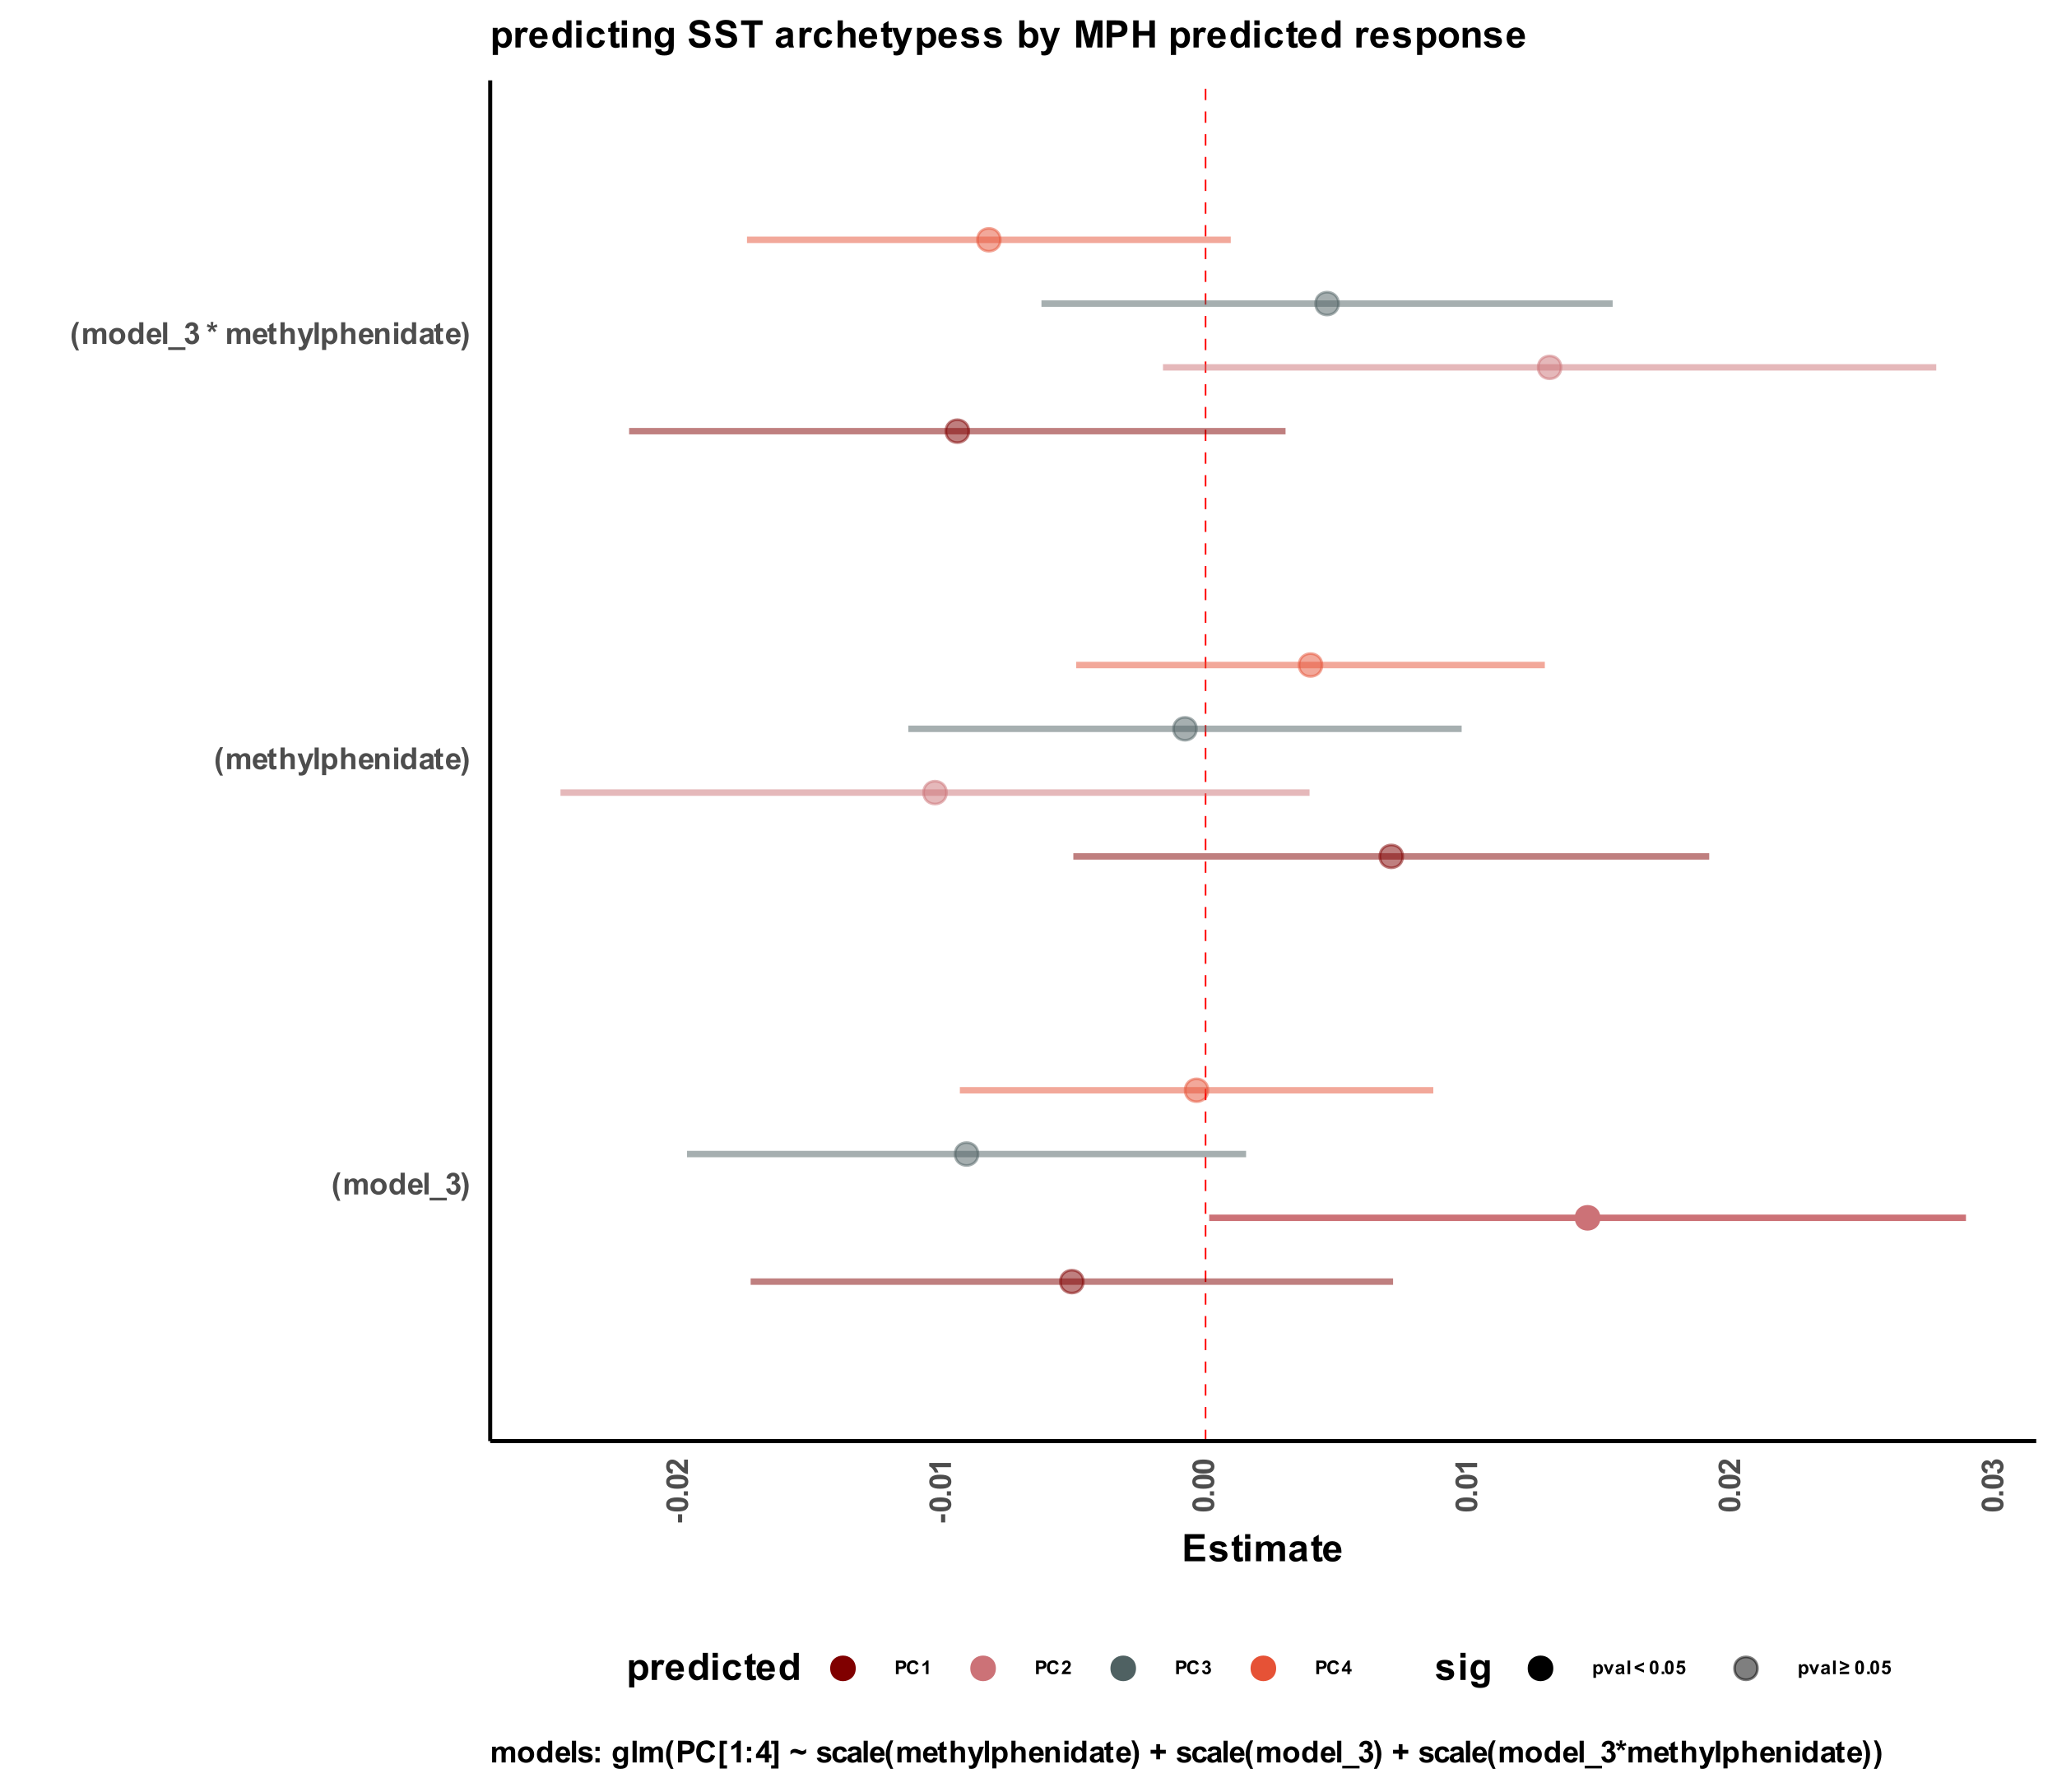 <?xml version="1.0" encoding="UTF-8"?>
<svg xmlns="http://www.w3.org/2000/svg" xmlns:xlink="http://www.w3.org/1999/xlink" width="543pt" height="473pt" viewBox="0 0 543 473" version="1.1">
<defs>
<g>
<symbol overflow="visible" id="glyph0-0">
<path style="stroke:none;" d="M 1 0 L 1 -5 L 5 -5 L 5 0 Z M 1.125 -0.125 L 4.875 -0.125 L 4.875 -4.875 L 1.125 -4.875 Z M 1.125 -0.125 "/>
</symbol>
<symbol overflow="visible" id="glyph0-1">
<path style="stroke:none;" d="M 2.391 1.688 L 1.641 1.688 C 1.242 1.082 0.941 0.457 0.734 -0.188 C 0.523 -0.844 0.422 -1.473 0.422 -2.078 C 0.422 -2.828 0.551 -3.539 0.812 -4.219 C 1.031 -4.801 1.312 -5.336 1.656 -5.828 L 2.406 -5.828 C 2.051 -5.035 1.805 -4.363 1.672 -3.812 C 1.535 -3.258 1.469 -2.672 1.469 -2.047 C 1.469 -1.617 1.504 -1.18 1.578 -0.734 C 1.66 -0.285 1.773 0.141 1.922 0.547 C 2.004 0.805 2.16 1.188 2.391 1.688 Z M 2.391 1.688 "/>
</symbol>
<symbol overflow="visible" id="glyph0-2">
<path style="stroke:none;" d="M 0.5 -4.156 L 1.5 -4.156 L 1.5 -3.578 C 1.863 -4.023 2.297 -4.25 2.797 -4.25 C 3.066 -4.25 3.297 -4.191 3.484 -4.078 C 3.68 -3.973 3.844 -3.805 3.969 -3.578 C 4.156 -3.805 4.352 -3.973 4.562 -4.078 C 4.77 -4.191 4.992 -4.25 5.234 -4.25 C 5.535 -4.25 5.789 -4.188 6 -4.062 C 6.219 -3.938 6.379 -3.754 6.484 -3.516 C 6.555 -3.336 6.594 -3.051 6.594 -2.656 L 6.594 0 L 5.5 0 L 5.5 -2.375 C 5.5 -2.781 5.461 -3.047 5.391 -3.172 C 5.285 -3.328 5.129 -3.406 4.922 -3.406 C 4.766 -3.406 4.617 -3.359 4.484 -3.266 C 4.348 -3.172 4.25 -3.031 4.188 -2.844 C 4.125 -2.664 4.094 -2.383 4.094 -2 L 4.094 0 L 3 0 L 3 -2.281 C 3 -2.676 2.977 -2.93 2.938 -3.047 C 2.906 -3.172 2.848 -3.258 2.766 -3.312 C 2.68 -3.375 2.566 -3.406 2.422 -3.406 C 2.254 -3.406 2.102 -3.359 1.969 -3.266 C 1.832 -3.172 1.734 -3.035 1.672 -2.859 C 1.617 -2.691 1.594 -2.41 1.594 -2.016 L 1.594 0 L 0.5 0 Z M 0.5 -4.156 "/>
</symbol>
<symbol overflow="visible" id="glyph0-3">
<path style="stroke:none;" d="M 0.328 -2.141 C 0.328 -2.504 0.414 -2.852 0.594 -3.188 C 0.77 -3.531 1.02 -3.789 1.344 -3.969 C 1.676 -4.156 2.047 -4.25 2.453 -4.25 C 3.086 -4.25 3.602 -4.039 4 -3.625 C 4.406 -3.219 4.609 -2.707 4.609 -2.094 C 4.609 -1.457 4.406 -0.93 4 -0.516 C 3.594 -0.109 3.082 0.094 2.469 0.094 C 2.082 0.094 1.719 0.008 1.375 -0.156 C 1.031 -0.332 0.77 -0.586 0.594 -0.922 C 0.414 -1.254 0.328 -1.66 0.328 -2.141 Z M 1.453 -2.078 C 1.453 -1.66 1.547 -1.344 1.734 -1.125 C 1.93 -0.906 2.176 -0.797 2.469 -0.797 C 2.75 -0.797 2.984 -0.906 3.172 -1.125 C 3.367 -1.344 3.469 -1.66 3.469 -2.078 C 3.469 -2.484 3.367 -2.797 3.172 -3.016 C 2.984 -3.234 2.75 -3.344 2.469 -3.344 C 2.176 -3.344 1.93 -3.234 1.734 -3.016 C 1.547 -2.797 1.453 -2.484 1.453 -2.078 Z M 1.453 -2.078 "/>
</symbol>
<symbol overflow="visible" id="glyph0-4">
<path style="stroke:none;" d="M 4.375 0 L 3.359 0 L 3.359 -0.609 C 3.191 -0.367 2.992 -0.191 2.766 -0.078 C 2.535 0.035 2.301 0.094 2.062 0.094 C 1.582 0.094 1.172 -0.098 0.828 -0.484 C 0.492 -0.867 0.328 -1.406 0.328 -2.094 C 0.328 -2.789 0.492 -3.32 0.828 -3.688 C 1.16 -4.062 1.578 -4.25 2.078 -4.25 C 2.547 -4.25 2.945 -4.055 3.281 -3.672 L 3.281 -5.734 L 4.375 -5.734 Z M 1.453 -2.172 C 1.453 -1.723 1.516 -1.398 1.641 -1.203 C 1.816 -0.922 2.062 -0.781 2.375 -0.781 C 2.625 -0.781 2.836 -0.883 3.016 -1.094 C 3.191 -1.312 3.281 -1.633 3.281 -2.062 C 3.281 -2.539 3.191 -2.883 3.016 -3.094 C 2.848 -3.301 2.633 -3.406 2.375 -3.406 C 2.113 -3.406 1.895 -3.301 1.719 -3.094 C 1.539 -2.883 1.453 -2.578 1.453 -2.172 Z M 1.453 -2.172 "/>
</symbol>
<symbol overflow="visible" id="glyph0-5">
<path style="stroke:none;" d="M 2.984 -1.328 L 4.078 -1.141 C 3.93 -0.734 3.707 -0.426 3.406 -0.219 C 3.102 -0.008 2.723 0.094 2.266 0.094 C 1.547 0.094 1.016 -0.141 0.672 -0.609 C 0.391 -0.992 0.25 -1.473 0.25 -2.047 C 0.25 -2.734 0.426 -3.27 0.781 -3.656 C 1.145 -4.051 1.602 -4.25 2.156 -4.25 C 2.77 -4.25 3.254 -4.039 3.609 -3.625 C 3.973 -3.219 4.145 -2.598 4.125 -1.766 L 1.375 -1.766 C 1.383 -1.43 1.473 -1.176 1.641 -1 C 1.816 -0.82 2.031 -0.734 2.281 -0.734 C 2.445 -0.734 2.586 -0.781 2.703 -0.875 C 2.828 -0.969 2.922 -1.117 2.984 -1.328 Z M 3.047 -2.438 C 3.035 -2.75 2.953 -2.988 2.797 -3.156 C 2.641 -3.32 2.445 -3.406 2.219 -3.406 C 1.977 -3.406 1.781 -3.316 1.625 -3.141 C 1.469 -2.961 1.395 -2.727 1.406 -2.438 Z M 3.047 -2.438 "/>
</symbol>
<symbol overflow="visible" id="glyph0-6">
<path style="stroke:none;" d="M 0.578 0 L 0.578 -5.734 L 1.672 -5.734 L 1.672 0 Z M 0.578 0 "/>
</symbol>
<symbol overflow="visible" id="glyph0-7">
<path style="stroke:none;" d="M -0.078 1.578 L -0.078 0.875 L 4.484 0.875 L 4.484 1.578 Z M -0.078 1.578 "/>
</symbol>
<symbol overflow="visible" id="glyph0-8">
<path style="stroke:none;" d="M 0.297 -1.516 L 1.359 -1.656 C 1.398 -1.383 1.492 -1.176 1.641 -1.031 C 1.785 -0.883 1.961 -0.812 2.172 -0.812 C 2.398 -0.812 2.594 -0.895 2.75 -1.062 C 2.906 -1.238 2.984 -1.473 2.984 -1.766 C 2.984 -2.047 2.906 -2.266 2.75 -2.422 C 2.602 -2.586 2.426 -2.672 2.219 -2.672 C 2.07 -2.672 1.906 -2.641 1.719 -2.578 L 1.828 -3.484 C 2.129 -3.473 2.359 -3.535 2.516 -3.672 C 2.672 -3.805 2.75 -3.988 2.75 -4.219 C 2.75 -4.406 2.691 -4.555 2.578 -4.672 C 2.461 -4.785 2.312 -4.844 2.125 -4.844 C 1.938 -4.844 1.773 -4.773 1.641 -4.641 C 1.504 -4.516 1.422 -4.328 1.391 -4.078 L 0.391 -4.25 C 0.453 -4.602 0.555 -4.879 0.703 -5.078 C 0.848 -5.285 1.047 -5.445 1.297 -5.562 C 1.547 -5.688 1.832 -5.75 2.156 -5.75 C 2.688 -5.75 3.117 -5.578 3.453 -5.234 C 3.711 -4.953 3.844 -4.633 3.844 -4.281 C 3.844 -3.781 3.57 -3.379 3.031 -3.078 C 3.352 -3.004 3.613 -2.844 3.812 -2.594 C 4.008 -2.352 4.109 -2.062 4.109 -1.719 C 4.109 -1.219 3.922 -0.789 3.547 -0.438 C 3.18 -0.082 2.727 0.094 2.188 0.094 C 1.664 0.094 1.234 -0.051 0.891 -0.344 C 0.555 -0.645 0.359 -1.035 0.297 -1.516 Z M 0.297 -1.516 "/>
</symbol>
<symbol overflow="visible" id="glyph0-9">
<path style="stroke:none;" d="M 0.266 1.688 C 0.484 1.219 0.633 0.859 0.719 0.609 C 0.812 0.367 0.895 0.086 0.969 -0.234 C 1.051 -0.555 1.109 -0.863 1.141 -1.156 C 1.18 -1.445 1.203 -1.742 1.203 -2.047 C 1.203 -2.672 1.133 -3.258 1 -3.812 C 0.863 -4.363 0.617 -5.035 0.266 -5.828 L 1.016 -5.828 C 1.398 -5.266 1.703 -4.672 1.922 -4.047 C 2.141 -3.422 2.25 -2.785 2.25 -2.141 C 2.25 -1.586 2.164 -1.004 2 -0.391 C 1.801 0.316 1.477 1.008 1.031 1.688 Z M 0.266 1.688 "/>
</symbol>
<symbol overflow="visible" id="glyph0-10">
<path style="stroke:none;" d="M 2.484 -4.156 L 2.484 -3.281 L 1.734 -3.281 L 1.734 -1.609 C 1.734 -1.266 1.738 -1.062 1.75 -1 C 1.758 -0.945 1.789 -0.898 1.844 -0.859 C 1.895 -0.828 1.957 -0.812 2.031 -0.812 C 2.133 -0.812 2.281 -0.848 2.469 -0.922 L 2.562 -0.078 C 2.312 0.035 2.023 0.094 1.703 0.094 C 1.504 0.094 1.32 0.062 1.156 0 C 1 -0.07 0.883 -0.16 0.812 -0.266 C 0.738 -0.367 0.688 -0.508 0.656 -0.688 C 0.633 -0.82 0.625 -1.082 0.625 -1.469 L 0.625 -3.281 L 0.125 -3.281 L 0.125 -4.156 L 0.625 -4.156 L 0.625 -4.969 L 1.734 -5.609 L 1.734 -4.156 Z M 2.484 -4.156 "/>
</symbol>
<symbol overflow="visible" id="glyph0-11">
<path style="stroke:none;" d="M 1.672 -5.734 L 1.672 -3.625 C 2.023 -4.039 2.445 -4.25 2.938 -4.25 C 3.188 -4.25 3.41 -4.203 3.609 -4.109 C 3.816 -4.016 3.973 -3.895 4.078 -3.75 C 4.18 -3.602 4.25 -3.441 4.281 -3.266 C 4.32 -3.086 4.344 -2.812 4.344 -2.438 L 4.344 0 L 3.25 0 L 3.25 -2.188 C 3.25 -2.625 3.227 -2.898 3.188 -3.016 C 3.145 -3.141 3.07 -3.234 2.969 -3.297 C 2.863 -3.367 2.734 -3.406 2.578 -3.406 C 2.391 -3.406 2.223 -3.359 2.078 -3.266 C 1.941 -3.18 1.836 -3.051 1.766 -2.875 C 1.703 -2.695 1.672 -2.43 1.672 -2.078 L 1.672 0 L 0.578 0 L 0.578 -5.734 Z M 1.672 -5.734 "/>
</symbol>
<symbol overflow="visible" id="glyph0-12">
<path style="stroke:none;" d="M 0.062 -4.156 L 1.219 -4.156 L 2.219 -1.203 L 3.188 -4.156 L 4.328 -4.156 L 2.859 -0.156 L 2.594 0.562 C 2.5 0.812 2.406 1 2.312 1.125 C 2.227 1.25 2.129 1.348 2.016 1.422 C 1.898 1.504 1.758 1.566 1.594 1.609 C 1.438 1.66 1.254 1.688 1.047 1.688 C 0.828 1.688 0.617 1.664 0.422 1.625 L 0.328 0.766 C 0.492 0.797 0.645 0.812 0.781 0.812 C 1.039 0.812 1.227 0.734 1.344 0.578 C 1.469 0.43 1.566 0.242 1.641 0.016 Z M 0.062 -4.156 "/>
</symbol>
<symbol overflow="visible" id="glyph0-13">
<path style="stroke:none;" d="M 0.547 -4.156 L 1.562 -4.156 L 1.562 -3.547 C 1.695 -3.754 1.879 -3.922 2.109 -4.047 C 2.336 -4.18 2.586 -4.25 2.859 -4.25 C 3.336 -4.25 3.742 -4.055 4.078 -3.672 C 4.422 -3.297 4.594 -2.77 4.594 -2.094 C 4.594 -1.406 4.422 -0.867 4.078 -0.484 C 3.742 -0.098 3.336 0.094 2.859 0.094 C 2.629 0.094 2.422 0.047 2.234 -0.047 C 2.047 -0.141 1.848 -0.297 1.641 -0.516 L 1.641 1.578 L 0.547 1.578 Z M 1.625 -2.141 C 1.625 -1.68 1.719 -1.336 1.906 -1.109 C 2.094 -0.891 2.316 -0.781 2.578 -0.781 C 2.836 -0.781 3.051 -0.879 3.219 -1.078 C 3.383 -1.285 3.469 -1.625 3.469 -2.094 C 3.469 -2.531 3.379 -2.852 3.203 -3.062 C 3.035 -3.27 2.82 -3.375 2.562 -3.375 C 2.289 -3.375 2.066 -3.27 1.891 -3.062 C 1.711 -2.852 1.625 -2.547 1.625 -2.141 Z M 1.625 -2.141 "/>
</symbol>
<symbol overflow="visible" id="glyph0-14">
<path style="stroke:none;" d="M 4.344 0 L 3.25 0 L 3.25 -2.125 C 3.25 -2.57 3.223 -2.859 3.172 -2.984 C 3.129 -3.117 3.055 -3.223 2.953 -3.297 C 2.848 -3.367 2.723 -3.406 2.578 -3.406 C 2.379 -3.406 2.203 -3.352 2.047 -3.25 C 1.898 -3.145 1.801 -3.004 1.75 -2.828 C 1.695 -2.66 1.672 -2.344 1.672 -1.875 L 1.672 0 L 0.562 0 L 0.562 -4.156 L 1.594 -4.156 L 1.594 -3.547 C 1.945 -4.016 2.398 -4.25 2.953 -4.25 C 3.191 -4.25 3.41 -4.203 3.609 -4.109 C 3.816 -4.023 3.973 -3.914 4.078 -3.781 C 4.18 -3.645 4.25 -3.488 4.281 -3.312 C 4.32 -3.145 4.344 -2.898 4.344 -2.578 Z M 4.344 0 "/>
</symbol>
<symbol overflow="visible" id="glyph0-15">
<path style="stroke:none;" d="M 0.578 -4.719 L 0.578 -5.734 L 1.672 -5.734 L 1.672 -4.719 Z M 0.578 0 L 0.578 -4.156 L 1.672 -4.156 L 1.672 0 Z M 0.578 0 "/>
</symbol>
<symbol overflow="visible" id="glyph0-16">
<path style="stroke:none;" d="M 1.391 -2.891 L 0.406 -3.062 C 0.508 -3.469 0.695 -3.766 0.969 -3.953 C 1.25 -4.148 1.66 -4.25 2.203 -4.25 C 2.691 -4.25 3.055 -4.188 3.297 -4.062 C 3.535 -3.945 3.703 -3.801 3.797 -3.625 C 3.891 -3.445 3.938 -3.117 3.938 -2.641 L 3.938 -1.359 C 3.938 -0.992 3.953 -0.723 3.984 -0.547 C 4.016 -0.379 4.082 -0.195 4.188 0 L 3.094 0 C 3.062 -0.07 3.023 -0.18 2.984 -0.328 C 2.973 -0.391 2.961 -0.43 2.953 -0.453 C 2.766 -0.273 2.562 -0.141 2.344 -0.047 C 2.133 0.047 1.91 0.094 1.672 0.094 C 1.242 0.094 0.906 -0.02 0.656 -0.25 C 0.406 -0.488 0.281 -0.785 0.281 -1.141 C 0.281 -1.367 0.336 -1.57 0.453 -1.75 C 0.566 -1.938 0.723 -2.078 0.922 -2.172 C 1.129 -2.273 1.422 -2.363 1.797 -2.438 C 2.305 -2.531 2.66 -2.617 2.859 -2.703 L 2.859 -2.812 C 2.859 -3.031 2.805 -3.18 2.703 -3.266 C 2.598 -3.359 2.406 -3.406 2.125 -3.406 C 1.926 -3.406 1.77 -3.363 1.656 -3.281 C 1.551 -3.207 1.461 -3.078 1.391 -2.891 Z M 2.859 -2 C 2.723 -1.945 2.5 -1.891 2.188 -1.828 C 1.883 -1.766 1.688 -1.703 1.594 -1.641 C 1.457 -1.535 1.391 -1.406 1.391 -1.25 C 1.391 -1.094 1.445 -0.957 1.562 -0.844 C 1.676 -0.738 1.82 -0.688 2 -0.688 C 2.195 -0.688 2.383 -0.75 2.562 -0.875 C 2.695 -0.977 2.785 -1.098 2.828 -1.234 C 2.848 -1.328 2.859 -1.508 2.859 -1.781 Z M 2.859 -2 "/>
</symbol>
<symbol overflow="visible" id="glyph0-17">
<path style="stroke:none;" d=""/>
</symbol>
<symbol overflow="visible" id="glyph0-18">
<path style="stroke:none;" d="M 0.953 -3.094 L 0.375 -3.547 C 0.562 -3.766 0.754 -3.969 0.953 -4.156 C 1.035 -4.238 1.086 -4.289 1.109 -4.312 C 1.047 -4.32 0.859 -4.363 0.547 -4.438 C 0.328 -4.488 0.18 -4.531 0.109 -4.562 L 0.344 -5.25 C 0.688 -5.102 0.988 -4.945 1.25 -4.781 C 1.188 -5.207 1.156 -5.555 1.156 -5.828 L 1.859 -5.828 C 1.859 -5.641 1.82 -5.289 1.75 -4.781 C 1.801 -4.801 1.914 -4.852 2.094 -4.938 C 2.32 -5.039 2.535 -5.129 2.734 -5.203 L 2.938 -4.5 C 2.656 -4.438 2.32 -4.375 1.938 -4.312 L 2.406 -3.781 C 2.5 -3.676 2.57 -3.586 2.625 -3.516 L 2.031 -3.125 L 1.5 -4 C 1.344 -3.719 1.16 -3.414 0.953 -3.094 Z M 0.953 -3.094 "/>
</symbol>
<symbol overflow="visible" id="glyph0-19">
<path style="stroke:none;" d="M 0.188 -1.188 L 1.297 -1.359 C 1.336 -1.141 1.43 -0.973 1.578 -0.859 C 1.723 -0.754 1.922 -0.703 2.172 -0.703 C 2.461 -0.703 2.676 -0.754 2.812 -0.859 C 2.914 -0.93 2.969 -1.031 2.969 -1.156 C 2.969 -1.238 2.941 -1.305 2.891 -1.359 C 2.828 -1.41 2.703 -1.457 2.516 -1.5 C 1.629 -1.695 1.066 -1.875 0.828 -2.031 C 0.504 -2.258 0.344 -2.57 0.344 -2.969 C 0.344 -3.332 0.484 -3.633 0.766 -3.875 C 1.047 -4.125 1.488 -4.25 2.094 -4.25 C 2.656 -4.25 3.07 -4.156 3.344 -3.969 C 3.625 -3.781 3.816 -3.504 3.922 -3.141 L 2.891 -2.953 C 2.848 -3.117 2.766 -3.242 2.641 -3.328 C 2.516 -3.41 2.336 -3.453 2.109 -3.453 C 1.816 -3.453 1.609 -3.41 1.484 -3.328 C 1.398 -3.273 1.359 -3.203 1.359 -3.109 C 1.359 -3.035 1.395 -2.969 1.469 -2.906 C 1.57 -2.832 1.914 -2.727 2.5 -2.594 C 3.082 -2.469 3.488 -2.305 3.719 -2.109 C 3.945 -1.922 4.062 -1.648 4.062 -1.297 C 4.062 -0.922 3.898 -0.594 3.578 -0.312 C 3.266 -0.039 2.797 0.094 2.172 0.094 C 1.609 0.094 1.16 -0.02 0.828 -0.25 C 0.504 -0.477 0.289 -0.789 0.188 -1.188 Z M 0.188 -1.188 "/>
</symbol>
<symbol overflow="visible" id="glyph0-20">
<path style="stroke:none;" d="M 0.781 -3.047 L 0.781 -4.156 L 1.891 -4.156 L 1.891 -3.047 Z M 0.781 0 L 0.781 -1.094 L 1.891 -1.094 L 1.891 0 Z M 0.781 0 "/>
</symbol>
<symbol overflow="visible" id="glyph0-21">
<path style="stroke:none;" d="M 0.469 0.281 L 1.734 0.422 C 1.754 0.566 1.801 0.672 1.875 0.734 C 1.977 0.805 2.141 0.844 2.359 0.844 C 2.648 0.844 2.867 0.801 3.016 0.719 C 3.109 0.656 3.18 0.562 3.234 0.438 C 3.266 0.344 3.281 0.176 3.281 -0.062 L 3.281 -0.672 C 2.945 -0.223 2.531 0 2.031 0 C 1.477 0 1.039 -0.234 0.719 -0.703 C 0.457 -1.078 0.328 -1.539 0.328 -2.094 C 0.328 -2.789 0.492 -3.32 0.828 -3.688 C 1.16 -4.062 1.578 -4.25 2.078 -4.25 C 2.586 -4.25 3.008 -4.02 3.344 -3.562 L 3.344 -4.156 L 4.375 -4.156 L 4.375 -0.422 C 4.375 0.066 4.332 0.43 4.25 0.672 C 4.176 0.91 4.066 1.098 3.922 1.234 C 3.773 1.379 3.578 1.488 3.328 1.562 C 3.086 1.645 2.781 1.688 2.406 1.688 C 1.707 1.688 1.207 1.566 0.906 1.328 C 0.613 1.086 0.469 0.781 0.469 0.406 C 0.469 0.375 0.469 0.332 0.469 0.281 Z M 1.453 -2.156 C 1.453 -1.719 1.535 -1.395 1.703 -1.188 C 1.879 -0.988 2.094 -0.891 2.344 -0.891 C 2.613 -0.891 2.836 -0.992 3.016 -1.203 C 3.203 -1.41 3.297 -1.723 3.297 -2.141 C 3.297 -2.566 3.207 -2.883 3.031 -3.094 C 2.852 -3.301 2.629 -3.406 2.359 -3.406 C 2.098 -3.406 1.879 -3.301 1.703 -3.094 C 1.535 -2.895 1.453 -2.582 1.453 -2.156 Z M 1.453 -2.156 "/>
</symbol>
<symbol overflow="visible" id="glyph0-22">
<path style="stroke:none;" d="M 0.578 0 L 0.578 -5.734 L 2.438 -5.734 C 3.145 -5.734 3.602 -5.703 3.812 -5.641 C 4.145 -5.555 4.422 -5.367 4.641 -5.078 C 4.859 -4.797 4.969 -4.426 4.969 -3.969 C 4.969 -3.613 4.906 -3.316 4.781 -3.078 C 4.656 -2.836 4.492 -2.648 4.297 -2.516 C 4.098 -2.379 3.895 -2.289 3.688 -2.25 C 3.414 -2.188 3.02 -2.156 2.5 -2.156 L 1.734 -2.156 L 1.734 0 Z M 1.734 -4.766 L 1.734 -3.141 L 2.375 -3.141 C 2.832 -3.141 3.133 -3.164 3.281 -3.219 C 3.438 -3.281 3.555 -3.375 3.641 -3.5 C 3.734 -3.633 3.781 -3.785 3.781 -3.953 C 3.781 -4.16 3.719 -4.332 3.594 -4.469 C 3.469 -4.602 3.312 -4.688 3.125 -4.719 C 2.988 -4.75 2.711 -4.766 2.297 -4.766 Z M 1.734 -4.766 "/>
</symbol>
<symbol overflow="visible" id="glyph0-23">
<path style="stroke:none;" d="M 4.25 -2.109 L 5.375 -1.75 C 5.195 -1.125 4.906 -0.66 4.5 -0.359 C 4.102 -0.055 3.598 0.094 2.984 0.094 C 2.223 0.094 1.598 -0.164 1.109 -0.688 C 0.617 -1.207 0.375 -1.914 0.375 -2.812 C 0.375 -3.77 0.617 -4.508 1.109 -5.031 C 1.609 -5.562 2.258 -5.828 3.062 -5.828 C 3.758 -5.828 4.328 -5.617 4.766 -5.203 C 5.023 -4.961 5.223 -4.613 5.359 -4.156 L 4.203 -3.875 C 4.141 -4.176 4 -4.41 3.781 -4.578 C 3.57 -4.754 3.312 -4.844 3 -4.844 C 2.57 -4.844 2.227 -4.688 1.969 -4.375 C 1.707 -4.07 1.578 -3.582 1.578 -2.906 C 1.578 -2.176 1.707 -1.656 1.969 -1.344 C 2.227 -1.039 2.566 -0.891 2.984 -0.891 C 3.285 -0.891 3.547 -0.988 3.766 -1.188 C 3.992 -1.383 4.156 -1.691 4.25 -2.109 Z M 4.25 -2.109 "/>
</symbol>
<symbol overflow="visible" id="glyph0-24">
<path style="stroke:none;" d="M 0.578 1.609 L 0.578 -5.734 L 2.516 -5.734 L 2.516 -4.859 L 1.609 -4.859 L 1.609 0.75 L 2.516 0.75 L 2.516 1.609 Z M 0.578 1.609 "/>
</symbol>
<symbol overflow="visible" id="glyph0-25">
<path style="stroke:none;" d="M 3.156 0 L 2.047 0 L 2.047 -4.141 C 1.648 -3.766 1.18 -3.488 0.641 -3.312 L 0.641 -4.297 C 0.922 -4.391 1.227 -4.566 1.562 -4.828 C 1.906 -5.098 2.141 -5.406 2.266 -5.75 L 3.156 -5.75 Z M 3.156 0 "/>
</symbol>
<symbol overflow="visible" id="glyph0-26">
<path style="stroke:none;" d="M 2.5 0 L 2.5 -1.156 L 0.156 -1.156 L 0.156 -2.109 L 2.641 -5.75 L 3.562 -5.75 L 3.562 -2.125 L 4.266 -2.125 L 4.266 -1.156 L 3.562 -1.156 L 3.562 0 Z M 2.5 -2.125 L 2.5 -4.078 L 1.172 -2.125 Z M 2.5 -2.125 "/>
</symbol>
<symbol overflow="visible" id="glyph0-27">
<path style="stroke:none;" d="M 2.094 -5.734 L 2.094 1.609 L 0.156 1.609 L 0.156 0.75 L 1.047 0.75 L 1.047 -4.875 L 0.156 -4.875 L 0.156 -5.734 Z M 2.094 -5.734 "/>
</symbol>
<symbol overflow="visible" id="glyph0-28">
<path style="stroke:none;" d="M 0.266 -2.031 L 0.266 -3.047 C 0.598 -3.398 0.984 -3.578 1.422 -3.578 C 1.586 -3.578 1.738 -3.562 1.875 -3.531 C 2.008 -3.5 2.254 -3.41 2.609 -3.266 C 2.973 -3.117 3.219 -3.047 3.344 -3.047 C 3.488 -3.047 3.656 -3.086 3.844 -3.172 C 4.039 -3.266 4.227 -3.41 4.406 -3.609 L 4.406 -2.562 C 4.289 -2.438 4.125 -2.316 3.906 -2.203 C 3.695 -2.098 3.477 -2.047 3.25 -2.047 C 3.113 -2.047 2.984 -2.062 2.859 -2.094 C 2.734 -2.125 2.539 -2.195 2.281 -2.312 C 1.875 -2.488 1.555 -2.578 1.328 -2.578 C 0.961 -2.578 0.609 -2.395 0.266 -2.031 Z M 0.266 -2.031 "/>
</symbol>
<symbol overflow="visible" id="glyph0-29">
<path style="stroke:none;" d="M 4.188 -2.922 L 3.109 -2.734 C 3.078 -2.941 2.992 -3.098 2.859 -3.203 C 2.734 -3.316 2.566 -3.375 2.359 -3.375 C 2.086 -3.375 1.867 -3.281 1.703 -3.094 C 1.547 -2.906 1.469 -2.594 1.469 -2.156 C 1.469 -1.656 1.547 -1.301 1.703 -1.094 C 1.867 -0.895 2.094 -0.797 2.375 -0.797 C 2.582 -0.797 2.754 -0.852 2.891 -0.969 C 3.023 -1.094 3.117 -1.301 3.172 -1.594 L 4.25 -1.406 C 4.133 -0.914 3.914 -0.539 3.594 -0.281 C 3.281 -0.031 2.859 0.094 2.328 0.094 C 1.723 0.094 1.238 -0.098 0.875 -0.484 C 0.508 -0.867 0.328 -1.398 0.328 -2.078 C 0.328 -2.754 0.508 -3.285 0.875 -3.672 C 1.238 -4.055 1.727 -4.25 2.344 -4.25 C 2.852 -4.25 3.254 -4.141 3.547 -3.922 C 3.848 -3.703 4.062 -3.367 4.188 -2.922 Z M 4.188 -2.922 "/>
</symbol>
<symbol overflow="visible" id="glyph0-30">
<path style="stroke:none;" d="M 1.828 -0.828 L 1.828 -2.312 L 0.328 -2.312 L 0.328 -3.344 L 1.828 -3.344 L 1.828 -4.828 L 2.828 -4.828 L 2.828 -3.344 L 4.344 -3.344 L 4.344 -2.312 L 2.828 -2.312 L 2.828 -0.828 Z M 1.828 -0.828 "/>
</symbol>
<symbol overflow="visible" id="glyph1-0">
<path style="stroke:none;" d="M 0 -1 L -5 -1 L -5 -5 L 0 -5 Z M -0.125 -1.125 L -0.125 -4.875 L -4.875 -4.875 L -4.875 -1.125 Z M -0.125 -1.125 "/>
</symbol>
<symbol overflow="visible" id="glyph1-1">
<path style="stroke:none;" d="M -1.531 -0.453 L -2.625 -0.453 L -2.625 -2.609 L -1.531 -2.609 Z M -1.531 -0.453 "/>
</symbol>
<symbol overflow="visible" id="glyph1-2">
<path style="stroke:none;" d="M -5.75 -2.203 C -5.75 -2.754 -5.551 -3.188 -5.156 -3.5 C -4.688 -3.875 -3.91 -4.062 -2.828 -4.062 C -1.742 -4.062 -0.961 -3.875 -0.484 -3.5 C -0.098 -3.188 0.094 -2.754 0.094 -2.203 C 0.094 -1.641 -0.117 -1.188 -0.547 -0.844 C -0.973 -0.508 -1.738 -0.344 -2.844 -0.344 C -3.914 -0.344 -4.691 -0.531 -5.172 -0.906 C -5.555 -1.207 -5.75 -1.641 -5.75 -2.203 Z M -4.844 -2.203 C -4.844 -2.066 -4.801 -1.945 -4.719 -1.844 C -4.633 -1.738 -4.484 -1.656 -4.266 -1.594 C -3.973 -1.52 -3.492 -1.484 -2.828 -1.484 C -2.148 -1.484 -1.688 -1.516 -1.438 -1.578 C -1.188 -1.648 -1.02 -1.738 -0.938 -1.844 C -0.852 -1.945 -0.812 -2.066 -0.812 -2.203 C -0.812 -2.328 -0.852 -2.441 -0.938 -2.547 C -1.02 -2.648 -1.172 -2.734 -1.391 -2.797 C -1.672 -2.867 -2.148 -2.906 -2.828 -2.906 C -3.492 -2.906 -3.953 -2.867 -4.203 -2.797 C -4.461 -2.734 -4.633 -2.648 -4.719 -2.547 C -4.801 -2.441 -4.844 -2.328 -4.844 -2.203 Z M -4.844 -2.203 "/>
</symbol>
<symbol overflow="visible" id="glyph1-3">
<path style="stroke:none;" d="M 0 -0.578 L -1.094 -0.578 L -1.094 -1.672 L 0 -1.672 Z M 0 -0.578 "/>
</symbol>
<symbol overflow="visible" id="glyph1-4">
<path style="stroke:none;" d="M -1.016 -4.047 L 0 -4.047 L 0 -0.203 C -0.383 -0.242 -0.75 -0.367 -1.094 -0.578 C -1.438 -0.785 -1.895 -1.195 -2.469 -1.812 C -2.926 -2.301 -3.238 -2.602 -3.406 -2.719 C -3.633 -2.875 -3.859 -2.953 -4.078 -2.953 C -4.328 -2.953 -4.516 -2.883 -4.641 -2.75 C -4.773 -2.613 -4.844 -2.43 -4.844 -2.203 C -4.844 -1.973 -4.77 -1.789 -4.625 -1.656 C -4.488 -1.52 -4.266 -1.441 -3.953 -1.422 L -4.062 -0.328 C -4.664 -0.391 -5.098 -0.594 -5.359 -0.938 C -5.617 -1.281 -5.75 -1.711 -5.75 -2.234 C -5.75 -2.797 -5.598 -3.238 -5.297 -3.562 C -4.992 -3.883 -4.613 -4.047 -4.156 -4.047 C -3.895 -4.047 -3.648 -4 -3.422 -3.906 C -3.191 -3.812 -2.945 -3.664 -2.688 -3.469 C -2.52 -3.332 -2.273 -3.094 -1.953 -2.75 C -1.641 -2.406 -1.43 -2.188 -1.328 -2.094 C -1.223 -2 -1.117 -1.926 -1.016 -1.875 Z M -1.016 -4.047 "/>
</symbol>
<symbol overflow="visible" id="glyph1-5">
<path style="stroke:none;" d="M 0 -3.156 L 0 -2.047 L -4.141 -2.047 C -3.766 -1.648 -3.488 -1.18 -3.312 -0.641 L -4.297 -0.641 C -4.391 -0.922 -4.566 -1.227 -4.828 -1.562 C -5.098 -1.906 -5.406 -2.141 -5.75 -2.266 L -5.75 -3.156 Z M 0 -3.156 "/>
</symbol>
<symbol overflow="visible" id="glyph1-6">
<path style="stroke:none;" d="M -1.516 -0.297 L -1.656 -1.359 C -1.383 -1.398 -1.176 -1.492 -1.031 -1.641 C -0.883 -1.785 -0.812 -1.961 -0.812 -2.172 C -0.812 -2.398 -0.895 -2.594 -1.062 -2.75 C -1.238 -2.906 -1.473 -2.984 -1.766 -2.984 C -2.047 -2.984 -2.266 -2.906 -2.422 -2.75 C -2.586 -2.602 -2.672 -2.426 -2.672 -2.219 C -2.672 -2.07 -2.641 -1.906 -2.578 -1.719 L -3.484 -1.828 C -3.473 -2.129 -3.535 -2.359 -3.672 -2.516 C -3.805 -2.672 -3.988 -2.75 -4.219 -2.75 C -4.406 -2.75 -4.555 -2.691 -4.672 -2.578 C -4.785 -2.461 -4.844 -2.312 -4.844 -2.125 C -4.844 -1.938 -4.773 -1.773 -4.641 -1.641 C -4.516 -1.504 -4.328 -1.422 -4.078 -1.391 L -4.25 -0.391 C -4.602 -0.453 -4.879 -0.555 -5.078 -0.703 C -5.285 -0.848 -5.445 -1.047 -5.562 -1.297 C -5.688 -1.547 -5.75 -1.832 -5.75 -2.156 C -5.75 -2.688 -5.578 -3.117 -5.234 -3.453 C -4.953 -3.711 -4.633 -3.844 -4.281 -3.844 C -3.781 -3.844 -3.379 -3.57 -3.078 -3.031 C -3.004 -3.352 -2.844 -3.613 -2.594 -3.812 C -2.352 -4.008 -2.062 -4.109 -1.719 -4.109 C -1.219 -4.109 -0.789 -3.922 -0.438 -3.547 C -0.082 -3.18 0.094 -2.727 0.094 -2.188 C 0.094 -1.664 -0.051 -1.234 -0.344 -0.891 C -0.645 -0.555 -1.035 -0.359 -1.516 -0.297 Z M -1.516 -0.297 "/>
</symbol>
<symbol overflow="visible" id="glyph2-0">
<path style="stroke:none;" d="M 1.25 0 L 1.25 -6.25 L 6.25 -6.25 L 6.25 0 Z M 1.406 -0.156 L 6.094 -0.156 L 6.094 -6.094 L 1.406 -6.094 Z M 1.406 -0.156 "/>
</symbol>
<symbol overflow="visible" id="glyph2-1">
<path style="stroke:none;" d="M 0.734 0 L 0.734 -7.156 L 6.031 -7.156 L 6.031 -5.953 L 2.172 -5.953 L 2.172 -4.359 L 5.766 -4.359 L 5.766 -3.156 L 2.172 -3.156 L 2.172 -1.203 L 6.172 -1.203 L 6.172 0 Z M 0.734 0 "/>
</symbol>
<symbol overflow="visible" id="glyph2-2">
<path style="stroke:none;" d="M 0.234 -1.484 L 1.609 -1.688 C 1.672 -1.426 1.789 -1.223 1.969 -1.078 C 2.145 -0.941 2.395 -0.875 2.719 -0.875 C 3.07 -0.875 3.336 -0.938 3.516 -1.062 C 3.641 -1.156 3.703 -1.281 3.703 -1.438 C 3.703 -1.539 3.672 -1.625 3.609 -1.688 C 3.535 -1.758 3.379 -1.82 3.141 -1.875 C 2.035 -2.113 1.336 -2.336 1.047 -2.547 C 0.629 -2.828 0.422 -3.219 0.422 -3.719 C 0.422 -4.164 0.598 -4.539 0.953 -4.844 C 1.305 -5.145 1.859 -5.297 2.609 -5.297 C 3.316 -5.297 3.844 -5.18 4.188 -4.953 C 4.531 -4.723 4.77 -4.383 4.906 -3.938 L 3.609 -3.688 C 3.555 -3.895 3.453 -4.051 3.297 -4.156 C 3.141 -4.258 2.914 -4.312 2.625 -4.312 C 2.27 -4.312 2.016 -4.266 1.859 -4.172 C 1.754 -4.098 1.703 -4.004 1.703 -3.891 C 1.703 -3.785 1.75 -3.703 1.844 -3.641 C 1.957 -3.547 2.379 -3.414 3.109 -3.25 C 3.848 -3.082 4.363 -2.879 4.656 -2.641 C 4.938 -2.398 5.078 -2.062 5.078 -1.625 C 5.078 -1.145 4.879 -0.734 4.484 -0.391 C 4.086 -0.047 3.5 0.125 2.719 0.125 C 2.008 0.125 1.445 -0.02 1.031 -0.312 C 0.625 -0.602 0.359 -0.992 0.234 -1.484 Z M 0.234 -1.484 "/>
</symbol>
<symbol overflow="visible" id="glyph2-3">
<path style="stroke:none;" d="M 3.094 -5.188 L 3.094 -4.094 L 2.156 -4.094 L 2.156 -2 C 2.156 -1.582 2.164 -1.336 2.188 -1.266 C 2.207 -1.191 2.25 -1.129 2.312 -1.078 C 2.375 -1.035 2.453 -1.016 2.547 -1.016 C 2.672 -1.016 2.852 -1.062 3.094 -1.156 L 3.203 -0.094 C 2.891 0.051 2.531 0.125 2.125 0.125 C 1.875 0.125 1.648 0.082 1.453 0 C 1.254 -0.082 1.109 -0.191 1.016 -0.328 C 0.922 -0.461 0.859 -0.641 0.828 -0.859 C 0.797 -1.023 0.781 -1.348 0.781 -1.828 L 0.781 -4.094 L 0.156 -4.094 L 0.156 -5.188 L 0.781 -5.188 L 0.781 -6.219 L 2.156 -7.016 L 2.156 -5.188 Z M 3.094 -5.188 "/>
</symbol>
<symbol overflow="visible" id="glyph2-4">
<path style="stroke:none;" d="M 0.719 -5.891 L 0.719 -7.156 L 2.094 -7.156 L 2.094 -5.891 Z M 0.719 0 L 0.719 -5.188 L 2.094 -5.188 L 2.094 0 Z M 0.719 0 "/>
</symbol>
<symbol overflow="visible" id="glyph2-5">
<path style="stroke:none;" d="M 0.609 -5.188 L 1.875 -5.188 L 1.875 -4.484 C 2.332 -5.023 2.875 -5.297 3.5 -5.297 C 3.832 -5.297 4.117 -5.227 4.359 -5.094 C 4.609 -4.957 4.812 -4.754 4.969 -4.484 C 5.188 -4.754 5.426 -4.957 5.688 -5.094 C 5.957 -5.227 6.242 -5.297 6.547 -5.297 C 6.922 -5.297 7.238 -5.219 7.5 -5.062 C 7.77 -4.914 7.969 -4.691 8.094 -4.391 C 8.195 -4.172 8.25 -3.812 8.25 -3.312 L 8.25 0 L 6.875 0 L 6.875 -2.969 C 6.875 -3.477 6.828 -3.805 6.734 -3.953 C 6.598 -4.148 6.398 -4.25 6.141 -4.25 C 5.953 -4.25 5.77 -4.191 5.594 -4.078 C 5.426 -3.961 5.305 -3.789 5.234 -3.562 C 5.16 -3.332 5.125 -2.973 5.125 -2.484 L 5.125 0 L 3.75 0 L 3.75 -2.844 C 3.75 -3.344 3.723 -3.664 3.672 -3.812 C 3.629 -3.957 3.555 -4.066 3.453 -4.141 C 3.348 -4.211 3.207 -4.25 3.031 -4.25 C 2.82 -4.25 2.629 -4.191 2.453 -4.078 C 2.285 -3.961 2.164 -3.797 2.094 -3.578 C 2.02 -3.367 1.984 -3.016 1.984 -2.516 L 1.984 0 L 0.609 0 Z M 0.609 -5.188 "/>
</symbol>
<symbol overflow="visible" id="glyph2-6">
<path style="stroke:none;" d="M 1.75 -3.609 L 0.5 -3.828 C 0.633 -4.328 0.875 -4.695 1.219 -4.938 C 1.562 -5.176 2.07 -5.297 2.75 -5.297 C 3.352 -5.297 3.805 -5.223 4.109 -5.078 C 4.41 -4.941 4.617 -4.758 4.734 -4.531 C 4.859 -4.312 4.922 -3.906 4.922 -3.312 L 4.906 -1.703 C 4.906 -1.242 4.926 -0.906 4.969 -0.688 C 5.02 -0.477 5.102 -0.25 5.219 0 L 3.875 0 C 3.832 -0.094 3.785 -0.227 3.734 -0.406 C 3.711 -0.488 3.695 -0.539 3.688 -0.562 C 3.445 -0.332 3.191 -0.16 2.922 -0.047 C 2.66 0.066 2.379 0.125 2.078 0.125 C 1.547 0.125 1.125 -0.02 0.812 -0.312 C 0.508 -0.602 0.359 -0.973 0.359 -1.422 C 0.359 -1.711 0.426 -1.973 0.562 -2.203 C 0.707 -2.43 0.906 -2.602 1.156 -2.719 C 1.406 -2.844 1.77 -2.953 2.25 -3.047 C 2.883 -3.172 3.328 -3.285 3.578 -3.391 L 3.578 -3.516 C 3.578 -3.785 3.508 -3.973 3.375 -4.078 C 3.25 -4.191 3.004 -4.25 2.641 -4.25 C 2.398 -4.25 2.211 -4.203 2.078 -4.109 C 1.941 -4.016 1.832 -3.848 1.75 -3.609 Z M 3.578 -2.484 C 3.398 -2.43 3.117 -2.363 2.734 -2.281 C 2.359 -2.195 2.113 -2.117 2 -2.047 C 1.82 -1.91 1.734 -1.75 1.734 -1.562 C 1.734 -1.363 1.801 -1.191 1.938 -1.047 C 2.082 -0.91 2.266 -0.844 2.484 -0.844 C 2.734 -0.844 2.973 -0.926 3.203 -1.094 C 3.367 -1.219 3.477 -1.367 3.531 -1.547 C 3.562 -1.66 3.578 -1.883 3.578 -2.219 Z M 3.578 -2.484 "/>
</symbol>
<symbol overflow="visible" id="glyph2-7">
<path style="stroke:none;" d="M 3.719 -1.656 L 5.094 -1.422 C 4.914 -0.922 4.633 -0.535 4.25 -0.266 C 3.875 -0.004 3.398 0.125 2.828 0.125 C 1.93 0.125 1.266 -0.172 0.828 -0.766 C 0.484 -1.234 0.312 -1.828 0.312 -2.547 C 0.312 -3.41 0.535 -4.082 0.984 -4.562 C 1.441 -5.051 2.016 -5.297 2.703 -5.297 C 3.473 -5.297 4.078 -5.039 4.516 -4.531 C 4.961 -4.031 5.176 -3.254 5.156 -2.203 L 1.719 -2.203 C 1.727 -1.797 1.836 -1.477 2.047 -1.25 C 2.266 -1.02 2.531 -0.906 2.844 -0.906 C 3.062 -0.906 3.242 -0.961 3.391 -1.078 C 3.535 -1.203 3.645 -1.395 3.719 -1.656 Z M 3.797 -3.031 C 3.785 -3.438 3.68 -3.738 3.484 -3.938 C 3.297 -4.145 3.062 -4.25 2.781 -4.25 C 2.477 -4.25 2.227 -4.141 2.031 -3.922 C 1.844 -3.703 1.75 -3.406 1.75 -3.031 Z M 3.797 -3.031 "/>
</symbol>
<symbol overflow="visible" id="glyph2-8">
<path style="stroke:none;" d="M 0.672 -5.188 L 1.953 -5.188 L 1.953 -4.422 C 2.117 -4.68 2.344 -4.891 2.625 -5.047 C 2.914 -5.211 3.234 -5.297 3.578 -5.297 C 4.18 -5.297 4.691 -5.062 5.109 -4.594 C 5.523 -4.125 5.734 -3.469 5.734 -2.625 C 5.734 -1.758 5.52 -1.082 5.094 -0.594 C 4.676 -0.113 4.164 0.125 3.562 0.125 C 3.281 0.125 3.02 0.066 2.781 -0.047 C 2.551 -0.16 2.305 -0.359 2.047 -0.641 L 2.047 1.969 L 0.672 1.969 Z M 2.031 -2.688 C 2.031 -2.102 2.145 -1.672 2.375 -1.391 C 2.613 -1.109 2.898 -0.969 3.234 -0.969 C 3.547 -0.969 3.805 -1.094 4.016 -1.344 C 4.234 -1.602 4.344 -2.023 4.344 -2.609 C 4.344 -3.148 4.234 -3.551 4.016 -3.812 C 3.797 -4.082 3.523 -4.219 3.203 -4.219 C 2.867 -4.219 2.586 -4.086 2.359 -3.828 C 2.141 -3.566 2.031 -3.188 2.031 -2.688 Z M 2.031 -2.688 "/>
</symbol>
<symbol overflow="visible" id="glyph2-9">
<path style="stroke:none;" d="M 2.031 0 L 0.656 0 L 0.656 -5.188 L 1.938 -5.188 L 1.938 -4.453 C 2.156 -4.797 2.348 -5.02 2.516 -5.125 C 2.691 -5.238 2.891 -5.297 3.109 -5.297 C 3.422 -5.297 3.723 -5.211 4.016 -5.047 L 3.594 -3.844 C 3.363 -4 3.148 -4.078 2.953 -4.078 C 2.754 -4.078 2.586 -4.02 2.453 -3.906 C 2.328 -3.801 2.223 -3.609 2.141 -3.328 C 2.066 -3.055 2.031 -2.484 2.031 -1.609 Z M 2.031 0 "/>
</symbol>
<symbol overflow="visible" id="glyph2-10">
<path style="stroke:none;" d="M 5.469 0 L 4.203 0 L 4.203 -0.766 C 3.984 -0.461 3.727 -0.238 3.438 -0.094 C 3.156 0.051 2.867 0.125 2.578 0.125 C 1.984 0.125 1.473 -0.113 1.047 -0.594 C 0.617 -1.082 0.406 -1.754 0.406 -2.609 C 0.406 -3.492 0.613 -4.16 1.031 -4.609 C 1.445 -5.066 1.969 -5.297 2.594 -5.297 C 3.176 -5.297 3.68 -5.055 4.109 -4.578 L 4.109 -7.156 L 5.469 -7.156 Z M 1.812 -2.703 C 1.812 -2.148 1.891 -1.75 2.047 -1.5 C 2.266 -1.145 2.57 -0.969 2.969 -0.969 C 3.281 -0.969 3.547 -1.098 3.766 -1.359 C 3.992 -1.629 4.109 -2.035 4.109 -2.578 C 4.109 -3.172 4 -3.598 3.781 -3.859 C 3.57 -4.117 3.297 -4.25 2.953 -4.25 C 2.629 -4.25 2.359 -4.117 2.141 -3.859 C 1.922 -3.609 1.812 -3.223 1.812 -2.703 Z M 1.812 -2.703 "/>
</symbol>
<symbol overflow="visible" id="glyph2-11">
<path style="stroke:none;" d="M 5.234 -3.656 L 3.891 -3.406 C 3.836 -3.676 3.727 -3.879 3.562 -4.016 C 3.406 -4.148 3.203 -4.219 2.953 -4.219 C 2.609 -4.219 2.332 -4.098 2.125 -3.859 C 1.926 -3.629 1.828 -3.238 1.828 -2.688 C 1.828 -2.07 1.93 -1.633 2.141 -1.375 C 2.348 -1.125 2.625 -1 2.969 -1 C 3.227 -1 3.441 -1.07 3.609 -1.219 C 3.773 -1.375 3.891 -1.629 3.953 -1.984 L 5.312 -1.766 C 5.164 -1.141 4.895 -0.664 4.5 -0.344 C 4.102 -0.031 3.57 0.125 2.906 0.125 C 2.145 0.125 1.539 -0.113 1.094 -0.594 C 0.645 -1.07 0.422 -1.738 0.422 -2.594 C 0.422 -3.445 0.645 -4.109 1.094 -4.578 C 1.539 -5.055 2.156 -5.297 2.938 -5.297 C 3.562 -5.297 4.062 -5.16 4.438 -4.891 C 4.812 -4.617 5.078 -4.207 5.234 -3.656 Z M 5.234 -3.656 "/>
</symbol>
<symbol overflow="visible" id="glyph2-12">
<path style="stroke:none;" d="M 0.594 0.344 L 2.156 0.531 C 2.188 0.719 2.25 0.844 2.344 0.906 C 2.469 1.008 2.672 1.062 2.953 1.062 C 3.305 1.062 3.578 1.004 3.766 0.891 C 3.879 0.816 3.969 0.703 4.031 0.547 C 4.07 0.43 4.094 0.223 4.094 -0.078 L 4.094 -0.844 C 3.688 -0.281 3.172 0 2.547 0 C 1.848 0 1.297 -0.297 0.891 -0.891 C 0.566 -1.348 0.406 -1.926 0.406 -2.625 C 0.406 -3.488 0.613 -4.148 1.031 -4.609 C 1.457 -5.066 1.977 -5.297 2.594 -5.297 C 3.238 -5.297 3.77 -5.016 4.188 -4.453 L 4.188 -5.188 L 5.469 -5.188 L 5.469 -0.531 C 5.469 0.082 5.414 0.539 5.312 0.844 C 5.219 1.145 5.078 1.379 4.891 1.547 C 4.711 1.723 4.469 1.859 4.156 1.953 C 3.852 2.055 3.473 2.109 3.016 2.109 C 2.129 2.109 1.504 1.957 1.141 1.656 C 0.773 1.352 0.594 0.973 0.594 0.516 C 0.594 0.461 0.594 0.406 0.594 0.344 Z M 1.812 -2.703 C 1.812 -2.148 1.914 -1.742 2.125 -1.484 C 2.344 -1.234 2.609 -1.109 2.922 -1.109 C 3.254 -1.109 3.535 -1.238 3.766 -1.5 C 4.004 -1.758 4.125 -2.148 4.125 -2.672 C 4.125 -3.203 4.008 -3.598 3.781 -3.859 C 3.562 -4.117 3.285 -4.25 2.953 -4.25 C 2.617 -4.25 2.344 -4.117 2.125 -3.859 C 1.914 -3.609 1.812 -3.223 1.812 -2.703 Z M 1.812 -2.703 "/>
</symbol>
<symbol overflow="visible" id="glyph2-13">
<path style="stroke:none;" d="M 5.438 0 L 4.062 0 L 4.062 -2.641 C 4.062 -3.203 4.031 -3.566 3.969 -3.734 C 3.914 -3.898 3.82 -4.023 3.688 -4.109 C 3.551 -4.203 3.395 -4.25 3.219 -4.25 C 2.977 -4.25 2.766 -4.18 2.578 -4.047 C 2.391 -3.922 2.258 -3.75 2.188 -3.531 C 2.113 -3.32 2.078 -2.926 2.078 -2.344 L 2.078 0 L 0.703 0 L 0.703 -5.188 L 1.984 -5.188 L 1.984 -4.422 C 2.43 -5.004 3 -5.297 3.688 -5.297 C 3.988 -5.297 4.266 -5.238 4.516 -5.125 C 4.766 -5.02 4.953 -4.883 5.078 -4.719 C 5.211 -4.551 5.305 -4.359 5.359 -4.141 C 5.41 -3.93 5.438 -3.625 5.438 -3.219 Z M 5.438 0 "/>
</symbol>
<symbol overflow="visible" id="glyph2-14">
<path style="stroke:none;" d=""/>
</symbol>
<symbol overflow="visible" id="glyph2-15">
<path style="stroke:none;" d="M 0.359 -2.328 L 1.766 -2.469 C 1.848 -2 2.02 -1.648 2.281 -1.422 C 2.539 -1.203 2.891 -1.094 3.328 -1.094 C 3.797 -1.094 4.145 -1.191 4.375 -1.391 C 4.613 -1.586 4.734 -1.816 4.734 -2.078 C 4.734 -2.242 4.68 -2.383 4.578 -2.5 C 4.484 -2.625 4.312 -2.734 4.062 -2.828 C 3.895 -2.879 3.508 -2.984 2.906 -3.141 C 2.133 -3.328 1.594 -3.562 1.281 -3.844 C 0.844 -4.238 0.625 -4.719 0.625 -5.281 C 0.625 -5.645 0.723 -5.984 0.922 -6.297 C 1.129 -6.617 1.426 -6.863 1.812 -7.031 C 2.207 -7.195 2.68 -7.281 3.234 -7.281 C 4.129 -7.281 4.801 -7.082 5.25 -6.688 C 5.707 -6.289 5.953 -5.766 5.984 -5.109 L 4.531 -5.047 C 4.469 -5.41 4.332 -5.672 4.125 -5.828 C 3.926 -5.992 3.625 -6.078 3.219 -6.078 C 2.801 -6.078 2.473 -5.992 2.234 -5.828 C 2.078 -5.711 2 -5.562 2 -5.375 C 2 -5.207 2.07 -5.066 2.219 -4.953 C 2.395 -4.797 2.832 -4.633 3.531 -4.469 C 4.238 -4.301 4.758 -4.129 5.094 -3.953 C 5.438 -3.773 5.703 -3.531 5.891 -3.219 C 6.086 -2.914 6.188 -2.535 6.188 -2.078 C 6.188 -1.672 6.07 -1.285 5.844 -0.922 C 5.613 -0.566 5.289 -0.301 4.875 -0.125 C 4.457 0.039 3.938 0.125 3.312 0.125 C 2.406 0.125 1.707 -0.082 1.219 -0.5 C 0.738 -0.914 0.453 -1.523 0.359 -2.328 Z M 0.359 -2.328 "/>
</symbol>
<symbol overflow="visible" id="glyph2-16">
<path style="stroke:none;" d="M 2.344 0 L 2.344 -5.953 L 0.219 -5.953 L 0.219 -7.156 L 5.906 -7.156 L 5.906 -5.953 L 3.781 -5.953 L 3.781 0 Z M 2.344 0 "/>
</symbol>
<symbol overflow="visible" id="glyph2-17">
<path style="stroke:none;" d="M 2.078 -7.156 L 2.078 -4.531 C 2.523 -5.039 3.055 -5.297 3.672 -5.297 C 3.984 -5.297 4.266 -5.238 4.516 -5.125 C 4.773 -5.008 4.969 -4.859 5.094 -4.672 C 5.227 -4.492 5.316 -4.289 5.359 -4.062 C 5.41 -3.844 5.438 -3.504 5.438 -3.047 L 5.438 0 L 4.062 0 L 4.062 -2.734 C 4.062 -3.285 4.035 -3.633 3.984 -3.781 C 3.93 -3.926 3.836 -4.039 3.703 -4.125 C 3.578 -4.207 3.414 -4.25 3.219 -4.25 C 2.988 -4.25 2.781 -4.191 2.594 -4.078 C 2.414 -3.973 2.285 -3.805 2.203 -3.578 C 2.117 -3.359 2.078 -3.031 2.078 -2.594 L 2.078 0 L 0.719 0 L 0.719 -7.156 Z M 2.078 -7.156 "/>
</symbol>
<symbol overflow="visible" id="glyph2-18">
<path style="stroke:none;" d="M 0.062 -5.188 L 1.531 -5.188 L 2.766 -1.5 L 3.984 -5.188 L 5.406 -5.188 L 3.562 -0.203 L 3.25 0.703 C 3.125 1.004 3.004 1.234 2.891 1.391 C 2.785 1.555 2.66 1.688 2.516 1.781 C 2.379 1.883 2.207 1.961 2 2.016 C 1.789 2.078 1.555 2.109 1.297 2.109 C 1.035 2.109 0.773 2.078 0.516 2.016 L 0.406 0.953 C 0.613 0.992 0.805 1.016 0.984 1.016 C 1.297 1.016 1.531 0.922 1.688 0.734 C 1.844 0.547 1.961 0.305 2.047 0.016 Z M 0.062 -5.188 "/>
</symbol>
<symbol overflow="visible" id="glyph2-19">
<path style="stroke:none;" d="M 0.656 0 L 0.656 -7.156 L 2.031 -7.156 L 2.031 -4.578 C 2.457 -5.055 2.957 -5.297 3.531 -5.297 C 4.164 -5.297 4.688 -5.066 5.094 -4.609 C 5.508 -4.16 5.719 -3.504 5.719 -2.641 C 5.719 -1.754 5.504 -1.07 5.078 -0.594 C 4.66 -0.113 4.156 0.125 3.562 0.125 C 3.258 0.125 2.961 0.051 2.672 -0.094 C 2.391 -0.25 2.145 -0.473 1.938 -0.766 L 1.938 0 Z M 2.016 -2.703 C 2.016 -2.172 2.102 -1.773 2.281 -1.516 C 2.508 -1.148 2.82 -0.969 3.219 -0.969 C 3.52 -0.969 3.773 -1.098 3.984 -1.359 C 4.203 -1.617 4.312 -2.023 4.312 -2.578 C 4.312 -3.172 4.203 -3.598 3.984 -3.859 C 3.773 -4.117 3.504 -4.25 3.172 -4.25 C 2.836 -4.25 2.562 -4.117 2.344 -3.859 C 2.125 -3.609 2.016 -3.223 2.016 -2.703 Z M 2.016 -2.703 "/>
</symbol>
<symbol overflow="visible" id="glyph2-20">
<path style="stroke:none;" d="M 0.703 0 L 0.703 -7.156 L 2.875 -7.156 L 4.172 -2.281 L 5.453 -7.156 L 7.625 -7.156 L 7.625 0 L 6.281 0 L 6.281 -5.641 L 4.859 0 L 3.469 0 L 2.047 -5.641 L 2.047 0 Z M 0.703 0 "/>
</symbol>
<symbol overflow="visible" id="glyph2-21">
<path style="stroke:none;" d="M 0.734 0 L 0.734 -7.156 L 3.047 -7.156 C 3.922 -7.156 4.492 -7.117 4.766 -7.047 C 5.172 -6.941 5.516 -6.707 5.797 -6.344 C 6.078 -5.988 6.219 -5.523 6.219 -4.953 C 6.219 -4.516 6.133 -4.145 5.969 -3.844 C 5.812 -3.551 5.609 -3.316 5.359 -3.141 C 5.117 -2.973 4.867 -2.859 4.609 -2.797 C 4.266 -2.734 3.766 -2.703 3.109 -2.703 L 2.172 -2.703 L 2.172 0 Z M 2.172 -5.953 L 2.172 -3.922 L 2.969 -3.922 C 3.531 -3.922 3.906 -3.957 4.094 -4.031 C 4.289 -4.102 4.441 -4.219 4.547 -4.375 C 4.66 -4.539 4.719 -4.727 4.719 -4.938 C 4.719 -5.195 4.641 -5.41 4.484 -5.578 C 4.336 -5.742 4.145 -5.852 3.906 -5.906 C 3.738 -5.938 3.395 -5.953 2.875 -5.953 Z M 2.172 -5.953 "/>
</symbol>
<symbol overflow="visible" id="glyph2-22">
<path style="stroke:none;" d="M 0.734 0 L 0.734 -7.156 L 2.172 -7.156 L 2.172 -4.344 L 5.016 -4.344 L 5.016 -7.156 L 6.453 -7.156 L 6.453 0 L 5.016 0 L 5.016 -3.125 L 2.172 -3.125 L 2.172 0 Z M 0.734 0 "/>
</symbol>
<symbol overflow="visible" id="glyph2-23">
<path style="stroke:none;" d="M 0.406 -2.672 C 0.406 -3.117 0.516 -3.555 0.734 -3.984 C 0.961 -4.41 1.281 -4.734 1.688 -4.953 C 2.102 -5.18 2.566 -5.297 3.078 -5.297 C 3.859 -5.297 4.5 -5.039 5 -4.531 C 5.5 -4.031 5.75 -3.391 5.75 -2.609 C 5.75 -1.828 5.492 -1.176 4.984 -0.656 C 4.484 -0.133 3.848 0.125 3.078 0.125 C 2.609 0.125 2.156 0.016 1.719 -0.203 C 1.289 -0.422 0.961 -0.734 0.734 -1.141 C 0.516 -1.555 0.406 -2.066 0.406 -2.672 Z M 1.812 -2.594 C 1.812 -2.082 1.93 -1.688 2.172 -1.406 C 2.422 -1.133 2.723 -1 3.078 -1 C 3.43 -1 3.727 -1.133 3.969 -1.406 C 4.219 -1.688 4.344 -2.086 4.344 -2.609 C 4.344 -3.109 4.219 -3.492 3.969 -3.766 C 3.727 -4.047 3.43 -4.188 3.078 -4.188 C 2.723 -4.188 2.422 -4.047 2.172 -3.766 C 1.93 -3.492 1.812 -3.102 1.812 -2.594 Z M 1.812 -2.594 "/>
</symbol>
<symbol overflow="visible" id="glyph3-0">
<path style="stroke:none;" d="M 0.625 0 L 0.625 -3.125 L 3.125 -3.125 L 3.125 0 Z M 0.703 -0.078 L 3.047 -0.078 L 3.047 -3.047 L 0.703 -3.047 Z M 0.703 -0.078 "/>
</symbol>
<symbol overflow="visible" id="glyph3-1">
<path style="stroke:none;" d="M 0.359 0 L 0.359 -3.578 L 1.531 -3.578 C 1.969 -3.578 2.254 -3.562 2.391 -3.531 C 2.586 -3.469 2.754 -3.348 2.891 -3.172 C 3.035 -2.992 3.109 -2.766 3.109 -2.484 C 3.109 -2.266 3.066 -2.078 2.984 -1.922 C 2.898 -1.773 2.797 -1.656 2.672 -1.562 C 2.555 -1.477 2.438 -1.426 2.312 -1.406 C 2.133 -1.363 1.883 -1.344 1.562 -1.344 L 1.094 -1.344 L 1.094 0 Z M 1.094 -2.969 L 1.094 -1.953 L 1.484 -1.953 C 1.766 -1.953 1.953 -1.973 2.047 -2.016 C 2.148 -2.055 2.227 -2.113 2.281 -2.188 C 2.332 -2.27 2.359 -2.363 2.359 -2.469 C 2.359 -2.594 2.316 -2.695 2.234 -2.781 C 2.16 -2.875 2.066 -2.93 1.953 -2.953 C 1.867 -2.961 1.695 -2.969 1.438 -2.969 Z M 1.094 -2.969 "/>
</symbol>
<symbol overflow="visible" id="glyph3-2">
<path style="stroke:none;" d="M 2.656 -1.312 L 3.359 -1.094 C 3.242 -0.707 3.062 -0.414 2.812 -0.219 C 2.562 -0.031 2.25 0.062 1.875 0.062 C 1.395 0.062 1 -0.098 0.688 -0.422 C 0.383 -0.742 0.234 -1.191 0.234 -1.766 C 0.234 -2.359 0.383 -2.816 0.688 -3.141 C 1 -3.473 1.406 -3.641 1.906 -3.641 C 2.344 -3.641 2.703 -3.508 2.984 -3.25 C 3.141 -3.094 3.258 -2.875 3.344 -2.594 L 2.625 -2.422 C 2.582 -2.609 2.492 -2.754 2.359 -2.859 C 2.223 -2.961 2.062 -3.016 1.875 -3.016 C 1.613 -3.016 1.398 -2.922 1.234 -2.734 C 1.066 -2.547 0.984 -2.238 0.984 -1.812 C 0.984 -1.363 1.062 -1.039 1.219 -0.844 C 1.383 -0.656 1.598 -0.562 1.859 -0.562 C 2.055 -0.562 2.223 -0.617 2.359 -0.734 C 2.492 -0.859 2.594 -1.051 2.656 -1.312 Z M 2.656 -1.312 "/>
</symbol>
<symbol overflow="visible" id="glyph3-3">
<path style="stroke:none;" d="M 1.969 0 L 1.281 0 L 1.281 -2.578 C 1.031 -2.348 0.734 -2.176 0.391 -2.062 L 0.391 -2.688 C 0.578 -2.75 0.773 -2.859 0.984 -3.016 C 1.191 -3.18 1.332 -3.375 1.406 -3.594 L 1.969 -3.594 Z M 1.969 0 "/>
</symbol>
<symbol overflow="visible" id="glyph3-4">
<path style="stroke:none;" d="M 2.531 -0.641 L 2.531 0 L 0.125 0 C 0.145 -0.238 0.219 -0.469 0.344 -0.688 C 0.477 -0.906 0.738 -1.191 1.125 -1.547 C 1.438 -1.828 1.629 -2.02 1.703 -2.125 C 1.797 -2.27 1.844 -2.41 1.844 -2.547 C 1.844 -2.703 1.801 -2.82 1.719 -2.906 C 1.633 -2.988 1.52 -3.031 1.375 -3.031 C 1.227 -3.031 1.113 -2.984 1.031 -2.891 C 0.945 -2.805 0.898 -2.664 0.891 -2.469 L 0.203 -2.531 C 0.242 -2.906 0.367 -3.176 0.578 -3.344 C 0.797 -3.508 1.066 -3.594 1.391 -3.594 C 1.742 -3.594 2.02 -3.492 2.219 -3.297 C 2.426 -3.109 2.531 -2.875 2.531 -2.594 C 2.531 -2.438 2.5 -2.285 2.438 -2.141 C 2.383 -1.992 2.297 -1.844 2.172 -1.688 C 2.086 -1.57 1.938 -1.414 1.719 -1.219 C 1.5 -1.02 1.359 -0.891 1.297 -0.828 C 1.242 -0.766 1.203 -0.703 1.172 -0.641 Z M 2.531 -0.641 "/>
</symbol>
<symbol overflow="visible" id="glyph3-5">
<path style="stroke:none;" d="M 0.188 -0.953 L 0.859 -1.031 C 0.879 -0.863 0.93 -0.734 1.016 -0.641 C 1.109 -0.555 1.223 -0.516 1.359 -0.516 C 1.504 -0.516 1.625 -0.566 1.719 -0.672 C 1.812 -0.773 1.859 -0.922 1.859 -1.109 C 1.859 -1.273 1.812 -1.41 1.719 -1.516 C 1.625 -1.617 1.516 -1.672 1.391 -1.672 C 1.297 -1.672 1.188 -1.648 1.062 -1.609 L 1.141 -2.172 C 1.328 -2.172 1.469 -2.211 1.562 -2.297 C 1.664 -2.379 1.719 -2.492 1.719 -2.641 C 1.719 -2.754 1.68 -2.848 1.609 -2.922 C 1.535 -2.992 1.441 -3.031 1.328 -3.031 C 1.203 -3.031 1.098 -2.988 1.016 -2.906 C 0.941 -2.82 0.895 -2.703 0.875 -2.547 L 0.234 -2.656 C 0.285 -2.875 0.352 -3.047 0.438 -3.172 C 0.531 -3.305 0.656 -3.41 0.812 -3.484 C 0.969 -3.555 1.145 -3.594 1.344 -3.594 C 1.676 -3.594 1.945 -3.484 2.156 -3.266 C 2.32 -3.098 2.406 -2.898 2.406 -2.672 C 2.406 -2.359 2.234 -2.109 1.891 -1.922 C 2.098 -1.879 2.258 -1.781 2.375 -1.625 C 2.5 -1.477 2.562 -1.297 2.562 -1.078 C 2.562 -0.766 2.445 -0.492 2.219 -0.266 C 1.988 -0.047 1.703 0.062 1.359 0.062 C 1.035 0.062 0.766 -0.031 0.547 -0.219 C 0.336 -0.406 0.219 -0.648 0.188 -0.953 Z M 0.188 -0.953 "/>
</symbol>
<symbol overflow="visible" id="glyph3-6">
<path style="stroke:none;" d="M 1.562 0 L 1.562 -0.719 L 0.094 -0.719 L 0.094 -1.328 L 1.641 -3.594 L 2.219 -3.594 L 2.219 -1.328 L 2.672 -1.328 L 2.672 -0.719 L 2.219 -0.719 L 2.219 0 Z M 1.562 -1.328 L 1.562 -2.547 L 0.734 -1.328 Z M 1.562 -1.328 "/>
</symbol>
<symbol overflow="visible" id="glyph3-7">
<path style="stroke:none;" d="M 0.344 -2.594 L 0.984 -2.594 L 0.984 -2.219 C 1.066 -2.344 1.176 -2.445 1.312 -2.531 C 1.457 -2.613 1.613 -2.656 1.781 -2.656 C 2.082 -2.656 2.336 -2.535 2.547 -2.297 C 2.766 -2.055 2.875 -1.727 2.875 -1.312 C 2.875 -0.875 2.766 -0.535 2.547 -0.297 C 2.336 -0.055 2.082 0.062 1.781 0.062 C 1.633 0.062 1.504 0.035 1.391 -0.016 C 1.273 -0.078 1.156 -0.176 1.031 -0.312 L 1.031 0.984 L 0.344 0.984 Z M 1.016 -1.344 C 1.016 -1.051 1.07 -0.832 1.188 -0.688 C 1.301 -0.551 1.441 -0.484 1.609 -0.484 C 1.773 -0.484 1.91 -0.547 2.016 -0.672 C 2.117 -0.805 2.172 -1.02 2.172 -1.312 C 2.172 -1.582 2.113 -1.781 2 -1.906 C 1.895 -2.039 1.766 -2.109 1.609 -2.109 C 1.43 -2.109 1.285 -2.039 1.172 -1.906 C 1.066 -1.781 1.016 -1.594 1.016 -1.344 Z M 1.016 -1.344 "/>
</symbol>
<symbol overflow="visible" id="glyph3-8">
<path style="stroke:none;" d="M 1.078 0 L 0.031 -2.594 L 0.75 -2.594 L 1.234 -1.266 L 1.375 -0.828 C 1.414 -0.941 1.441 -1.016 1.453 -1.047 C 1.473 -1.117 1.492 -1.191 1.516 -1.266 L 2.016 -2.594 L 2.719 -2.594 L 1.688 0 Z M 1.078 0 "/>
</symbol>
<symbol overflow="visible" id="glyph3-9">
<path style="stroke:none;" d="M 0.875 -1.797 L 0.25 -1.922 C 0.32 -2.172 0.441 -2.352 0.609 -2.469 C 0.773 -2.594 1.031 -2.656 1.375 -2.656 C 1.676 -2.656 1.898 -2.617 2.047 -2.547 C 2.203 -2.473 2.312 -2.379 2.375 -2.266 C 2.438 -2.148 2.469 -1.945 2.469 -1.656 L 2.453 -0.859 C 2.453 -0.629 2.461 -0.457 2.484 -0.344 C 2.504 -0.238 2.547 -0.125 2.609 0 L 1.938 0 C 1.914 -0.039 1.895 -0.109 1.875 -0.203 C 1.852 -0.242 1.844 -0.27 1.844 -0.281 C 1.727 -0.164 1.602 -0.078 1.469 -0.016 C 1.332 0.035 1.191 0.062 1.047 0.062 C 0.773 0.062 0.562 -0.008 0.406 -0.156 C 0.25 -0.301 0.172 -0.484 0.172 -0.703 C 0.172 -0.848 0.207 -0.977 0.281 -1.094 C 0.352 -1.207 0.453 -1.297 0.578 -1.359 C 0.703 -1.422 0.883 -1.477 1.125 -1.531 C 1.445 -1.582 1.672 -1.633 1.797 -1.688 L 1.797 -1.766 C 1.797 -1.891 1.758 -1.977 1.688 -2.031 C 1.625 -2.094 1.504 -2.125 1.328 -2.125 C 1.203 -2.125 1.102 -2.098 1.031 -2.047 C 0.969 -2.004 0.914 -1.922 0.875 -1.797 Z M 1.797 -1.25 C 1.703 -1.219 1.562 -1.18 1.375 -1.141 C 1.188 -1.098 1.062 -1.055 1 -1.016 C 0.906 -0.953 0.859 -0.875 0.859 -0.781 C 0.859 -0.688 0.895 -0.602 0.969 -0.531 C 1.039 -0.457 1.133 -0.422 1.25 -0.422 C 1.375 -0.422 1.488 -0.461 1.594 -0.547 C 1.676 -0.609 1.734 -0.688 1.766 -0.781 C 1.785 -0.832 1.797 -0.941 1.797 -1.109 Z M 1.797 -1.25 "/>
</symbol>
<symbol overflow="visible" id="glyph3-10">
<path style="stroke:none;" d="M 0.359 0 L 0.359 -3.578 L 1.047 -3.578 L 1.047 0 Z M 0.359 0 "/>
</symbol>
<symbol overflow="visible" id="glyph3-11">
<path style="stroke:none;" d=""/>
</symbol>
<symbol overflow="visible" id="glyph3-12">
<path style="stroke:none;" d="M 2.688 -0.406 L 0.234 -1.469 L 0.234 -2.062 L 2.688 -3.125 L 2.688 -2.438 L 0.969 -1.781 L 2.688 -1.094 Z M 2.688 -0.406 "/>
</symbol>
<symbol overflow="visible" id="glyph3-13">
<path style="stroke:none;" d="M 1.375 -3.594 C 1.719 -3.594 1.988 -3.469 2.188 -3.219 C 2.414 -2.926 2.531 -2.441 2.531 -1.766 C 2.531 -1.086 2.414 -0.602 2.188 -0.312 C 1.988 -0.062 1.719 0.062 1.375 0.062 C 1.02 0.062 0.734 -0.07 0.516 -0.344 C 0.305 -0.613 0.203 -1.086 0.203 -1.766 C 0.203 -2.441 0.32 -2.93 0.562 -3.234 C 0.758 -3.473 1.031 -3.594 1.375 -3.594 Z M 1.375 -3.031 C 1.289 -3.031 1.211 -3 1.141 -2.938 C 1.078 -2.883 1.031 -2.789 1 -2.656 C 0.945 -2.477 0.922 -2.18 0.922 -1.766 C 0.922 -1.348 0.941 -1.062 0.984 -0.906 C 1.035 -0.75 1.094 -0.645 1.156 -0.594 C 1.219 -0.539 1.289 -0.516 1.375 -0.516 C 1.457 -0.516 1.531 -0.539 1.594 -0.594 C 1.656 -0.645 1.707 -0.738 1.75 -0.875 C 1.789 -1.051 1.812 -1.348 1.812 -1.766 C 1.812 -2.18 1.789 -2.469 1.75 -2.625 C 1.707 -2.781 1.656 -2.883 1.594 -2.938 C 1.531 -3 1.457 -3.031 1.375 -3.031 Z M 1.375 -3.031 "/>
</symbol>
<symbol overflow="visible" id="glyph3-14">
<path style="stroke:none;" d="M 0.359 0 L 0.359 -0.688 L 1.047 -0.688 L 1.047 0 Z M 0.359 0 "/>
</symbol>
<symbol overflow="visible" id="glyph3-15">
<path style="stroke:none;" d="M 0.219 -0.922 L 0.906 -0.984 C 0.926 -0.836 0.984 -0.719 1.078 -0.625 C 1.172 -0.531 1.281 -0.484 1.406 -0.484 C 1.551 -0.484 1.672 -0.539 1.766 -0.656 C 1.867 -0.781 1.922 -0.957 1.922 -1.188 C 1.922 -1.406 1.867 -1.566 1.766 -1.672 C 1.672 -1.785 1.547 -1.844 1.391 -1.844 C 1.191 -1.844 1.016 -1.758 0.859 -1.594 L 0.312 -1.672 L 0.656 -3.531 L 2.469 -3.531 L 2.469 -2.891 L 1.172 -2.891 L 1.062 -2.281 C 1.219 -2.352 1.375 -2.391 1.531 -2.391 C 1.844 -2.391 2.102 -2.281 2.312 -2.062 C 2.52 -1.844 2.625 -1.555 2.625 -1.203 C 2.625 -0.91 2.539 -0.645 2.375 -0.406 C 2.145 -0.094 1.82 0.062 1.406 0.062 C 1.07 0.062 0.801 -0.023 0.594 -0.203 C 0.383 -0.379 0.258 -0.617 0.219 -0.922 Z M 0.219 -0.922 "/>
</symbol>
<symbol overflow="visible" id="glyph3-16">
<path style="stroke:none;" d="M 0.141 -0.828 L 0.141 -1.516 L 1.859 -2.188 L 0.141 -2.859 L 0.141 -3.547 L 2.594 -2.484 L 2.594 -1.891 Z M 0.141 0 L 0.141 -0.641 L 2.594 -0.641 L 2.594 0 Z M 0.141 0 "/>
</symbol>
</g>
<clipPath id="clip1">
  <path d="M 318 21.207 L 319 21.207 L 319 380.422 L 318 380.422 Z M 318 21.207 "/>
</clipPath>
</defs>
<g id="surface3555">
<rect x="0" y="0" width="543" height="473" style="fill:rgb(100%,100%,100%);fill-opacity:1;stroke:none;"/>
<path style="fill-rule:nonzero;fill:rgb(50.196%,0%,0%);fill-opacity:0.502;stroke-width:0.709;stroke-linecap:round;stroke-linejoin:round;stroke:rgb(50.196%,0%,0%);stroke-opacity:0.502;stroke-miterlimit:10;" d="M 370.289 226.074 C 370.289 230.102 364.246 230.102 364.246 226.074 C 364.246 222.043 370.289 222.043 370.289 226.074 "/>
<path style="fill-rule:nonzero;fill:rgb(50.196%,0%,0%);fill-opacity:0.502;stroke-width:0.709;stroke-linecap:round;stroke-linejoin:round;stroke:rgb(50.196%,0%,0%);stroke-opacity:0.502;stroke-miterlimit:10;" d="M 285.969 338.328 C 285.969 342.355 279.926 342.355 279.926 338.328 C 279.926 334.297 285.969 334.297 285.969 338.328 "/>
<path style="fill-rule:nonzero;fill:rgb(50.196%,0%,0%);fill-opacity:0.502;stroke-width:0.709;stroke-linecap:round;stroke-linejoin:round;stroke:rgb(50.196%,0%,0%);stroke-opacity:0.502;stroke-miterlimit:10;" d="M 255.734 113.82 C 255.734 117.848 249.691 117.848 249.691 113.82 C 249.691 109.789 255.734 109.789 255.734 113.82 "/>
<path style="fill-rule:nonzero;fill:rgb(80%,44.706%,46.667%);fill-opacity:0.502;stroke-width:0.709;stroke-linecap:round;stroke-linejoin:round;stroke:rgb(80%,44.706%,46.667%);stroke-opacity:0.502;stroke-miterlimit:10;" d="M 249.844 209.234 C 249.844 213.262 243.801 213.262 243.801 209.234 C 243.801 205.207 249.844 205.207 249.844 209.234 "/>
<path style="fill-rule:nonzero;fill:rgb(80%,44.706%,46.667%);fill-opacity:1;stroke-width:0.709;stroke-linecap:round;stroke-linejoin:round;stroke:rgb(80%,44.706%,46.667%);stroke-opacity:1;stroke-miterlimit:10;" d="M 422.105 321.488 C 422.105 325.52 416.059 325.52 416.059 321.488 C 416.059 317.461 422.105 317.461 422.105 321.488 "/>
<path style="fill-rule:nonzero;fill:rgb(80%,44.706%,46.667%);fill-opacity:0.502;stroke-width:0.709;stroke-linecap:round;stroke-linejoin:round;stroke:rgb(80%,44.706%,46.667%);stroke-opacity:0.502;stroke-miterlimit:10;" d="M 412.082 96.98 C 412.082 101.008 406.039 101.008 406.039 96.98 C 406.039 92.953 412.082 92.953 412.082 96.98 "/>
<path style="fill-rule:nonzero;fill:rgb(30.98%,38.039%,38.431%);fill-opacity:0.502;stroke-width:0.709;stroke-linecap:round;stroke-linejoin:round;stroke:rgb(30.98%,38.039%,38.431%);stroke-opacity:0.502;stroke-miterlimit:10;" d="M 315.832 192.395 C 315.832 196.426 309.785 196.426 309.785 192.395 C 309.785 188.367 315.832 188.367 315.832 192.395 "/>
<path style="fill-rule:nonzero;fill:rgb(30.98%,38.039%,38.431%);fill-opacity:0.502;stroke-width:0.709;stroke-linecap:round;stroke-linejoin:round;stroke:rgb(30.98%,38.039%,38.431%);stroke-opacity:0.502;stroke-miterlimit:10;" d="M 258.172 304.652 C 258.172 308.68 252.129 308.68 252.129 304.652 C 252.129 300.621 258.172 300.621 258.172 304.652 "/>
<path style="fill-rule:nonzero;fill:rgb(30.98%,38.039%,38.431%);fill-opacity:0.502;stroke-width:0.709;stroke-linecap:round;stroke-linejoin:round;stroke:rgb(30.98%,38.039%,38.431%);stroke-opacity:0.502;stroke-miterlimit:10;" d="M 353.336 80.141 C 353.336 84.172 347.293 84.172 347.293 80.141 C 347.293 76.113 353.336 76.113 353.336 80.141 "/>
<path style="fill-rule:nonzero;fill:rgb(90.196%,32.157%,21.176%);fill-opacity:0.502;stroke-width:0.709;stroke-linecap:round;stroke-linejoin:round;stroke:rgb(90.196%,32.157%,21.176%);stroke-opacity:0.502;stroke-miterlimit:10;" d="M 348.965 175.559 C 348.965 179.586 342.922 179.586 342.922 175.559 C 342.922 171.527 348.965 171.527 348.965 175.559 "/>
<path style="fill-rule:nonzero;fill:rgb(90.196%,32.157%,21.176%);fill-opacity:0.502;stroke-width:0.709;stroke-linecap:round;stroke-linejoin:round;stroke:rgb(90.196%,32.157%,21.176%);stroke-opacity:0.502;stroke-miterlimit:10;" d="M 318.891 287.812 C 318.891 291.84 312.848 291.84 312.848 287.812 C 312.848 283.785 318.891 283.785 318.891 287.812 "/>
<path style="fill-rule:nonzero;fill:rgb(90.196%,32.157%,21.176%);fill-opacity:0.502;stroke-width:0.709;stroke-linecap:round;stroke-linejoin:round;stroke:rgb(90.196%,32.157%,21.176%);stroke-opacity:0.502;stroke-miterlimit:10;" d="M 264.062 63.305 C 264.062 67.332 258.02 67.332 258.02 63.305 C 258.02 59.273 264.062 59.273 264.062 63.305 "/>
<g clip-path="url(#clip1)" clip-rule="nonzero">
<path style="fill:none;stroke-width:0.427;stroke-linecap:butt;stroke-linejoin:round;stroke:rgb(100%,0%,0%);stroke-opacity:1;stroke-dasharray:3,3;stroke-miterlimit:10;" d="M 318.242 380.422 L 318.242 21.207 "/>
</g>
<path style="fill:none;stroke-width:1.707;stroke-linecap:butt;stroke-linejoin:round;stroke:rgb(50.196%,0%,0%);stroke-opacity:0.502;stroke-miterlimit:10;" d="M 451.195 226.074 L 451.195 226.074 "/>
<path style="fill:none;stroke-width:1.707;stroke-linecap:butt;stroke-linejoin:round;stroke:rgb(50.196%,0%,0%);stroke-opacity:0.502;stroke-miterlimit:10;" d="M 451.195 226.074 L 283.336 226.074 "/>
<path style="fill:none;stroke-width:1.707;stroke-linecap:butt;stroke-linejoin:round;stroke:rgb(50.196%,0%,0%);stroke-opacity:0.502;stroke-miterlimit:10;" d="M 283.336 226.074 L 283.336 226.074 "/>
<path style="fill:none;stroke-width:1.707;stroke-linecap:butt;stroke-linejoin:round;stroke:rgb(50.196%,0%,0%);stroke-opacity:0.502;stroke-miterlimit:10;" d="M 367.742 338.328 L 367.742 338.328 "/>
<path style="fill:none;stroke-width:1.707;stroke-linecap:butt;stroke-linejoin:round;stroke:rgb(50.196%,0%,0%);stroke-opacity:0.502;stroke-miterlimit:10;" d="M 367.742 338.328 L 198.152 338.328 "/>
<path style="fill:none;stroke-width:1.707;stroke-linecap:butt;stroke-linejoin:round;stroke:rgb(50.196%,0%,0%);stroke-opacity:0.502;stroke-miterlimit:10;" d="M 198.152 338.328 L 198.152 338.328 "/>
<path style="fill:none;stroke-width:1.707;stroke-linecap:butt;stroke-linejoin:round;stroke:rgb(50.196%,0%,0%);stroke-opacity:0.502;stroke-miterlimit:10;" d="M 339.355 113.82 L 339.355 113.82 "/>
<path style="fill:none;stroke-width:1.707;stroke-linecap:butt;stroke-linejoin:round;stroke:rgb(50.196%,0%,0%);stroke-opacity:0.502;stroke-miterlimit:10;" d="M 339.355 113.82 L 166.07 113.82 "/>
<path style="fill:none;stroke-width:1.707;stroke-linecap:butt;stroke-linejoin:round;stroke:rgb(50.196%,0%,0%);stroke-opacity:0.502;stroke-miterlimit:10;" d="M 166.07 113.82 L 166.07 113.82 "/>
<path style="fill:none;stroke-width:1.707;stroke-linecap:butt;stroke-linejoin:round;stroke:rgb(80%,44.706%,46.667%);stroke-opacity:0.502;stroke-miterlimit:10;" d="M 345.691 209.234 L 345.691 209.234 "/>
<path style="fill:none;stroke-width:1.707;stroke-linecap:butt;stroke-linejoin:round;stroke:rgb(80%,44.706%,46.667%);stroke-opacity:0.502;stroke-miterlimit:10;" d="M 345.691 209.234 L 147.953 209.234 "/>
<path style="fill:none;stroke-width:1.707;stroke-linecap:butt;stroke-linejoin:round;stroke:rgb(80%,44.706%,46.667%);stroke-opacity:0.502;stroke-miterlimit:10;" d="M 147.953 209.234 L 147.953 209.234 "/>
<path style="fill:none;stroke-width:1.707;stroke-linecap:butt;stroke-linejoin:round;stroke:rgb(80%,44.706%,46.667%);stroke-opacity:1;stroke-miterlimit:10;" d="M 518.969 321.488 L 518.969 321.488 "/>
<path style="fill:none;stroke-width:1.707;stroke-linecap:butt;stroke-linejoin:round;stroke:rgb(80%,44.706%,46.667%);stroke-opacity:1;stroke-miterlimit:10;" d="M 518.969 321.488 L 319.195 321.488 "/>
<path style="fill:none;stroke-width:1.707;stroke-linecap:butt;stroke-linejoin:round;stroke:rgb(80%,44.706%,46.667%);stroke-opacity:1;stroke-miterlimit:10;" d="M 319.195 321.488 L 319.195 321.488 "/>
<path style="fill:none;stroke-width:1.707;stroke-linecap:butt;stroke-linejoin:round;stroke:rgb(80%,44.706%,46.667%);stroke-opacity:0.502;stroke-miterlimit:10;" d="M 511.125 96.98 L 511.125 96.98 "/>
<path style="fill:none;stroke-width:1.707;stroke-linecap:butt;stroke-linejoin:round;stroke:rgb(80%,44.706%,46.667%);stroke-opacity:0.502;stroke-miterlimit:10;" d="M 511.125 96.98 L 306.996 96.98 "/>
<path style="fill:none;stroke-width:1.707;stroke-linecap:butt;stroke-linejoin:round;stroke:rgb(80%,44.706%,46.667%);stroke-opacity:0.502;stroke-miterlimit:10;" d="M 306.996 96.98 L 306.996 96.98 "/>
<path style="fill:none;stroke-width:1.707;stroke-linecap:butt;stroke-linejoin:round;stroke:rgb(30.98%,38.039%,38.431%);stroke-opacity:0.502;stroke-miterlimit:10;" d="M 385.844 192.395 L 385.844 192.395 "/>
<path style="fill:none;stroke-width:1.707;stroke-linecap:butt;stroke-linejoin:round;stroke:rgb(30.98%,38.039%,38.431%);stroke-opacity:0.502;stroke-miterlimit:10;" d="M 385.844 192.395 L 239.773 192.395 "/>
<path style="fill:none;stroke-width:1.707;stroke-linecap:butt;stroke-linejoin:round;stroke:rgb(30.98%,38.039%,38.431%);stroke-opacity:0.502;stroke-miterlimit:10;" d="M 239.773 192.395 L 239.773 192.395 "/>
<path style="fill:none;stroke-width:1.707;stroke-linecap:butt;stroke-linejoin:round;stroke:rgb(30.98%,38.039%,38.431%);stroke-opacity:0.502;stroke-miterlimit:10;" d="M 328.938 304.652 L 328.938 304.652 "/>
<path style="fill:none;stroke-width:1.707;stroke-linecap:butt;stroke-linejoin:round;stroke:rgb(30.98%,38.039%,38.431%);stroke-opacity:0.502;stroke-miterlimit:10;" d="M 328.938 304.652 L 181.363 304.652 "/>
<path style="fill:none;stroke-width:1.707;stroke-linecap:butt;stroke-linejoin:round;stroke:rgb(30.98%,38.039%,38.431%);stroke-opacity:0.502;stroke-miterlimit:10;" d="M 181.363 304.652 L 181.363 304.652 "/>
<path style="fill:none;stroke-width:1.707;stroke-linecap:butt;stroke-linejoin:round;stroke:rgb(30.98%,38.039%,38.431%);stroke-opacity:0.502;stroke-miterlimit:10;" d="M 425.707 80.141 L 425.707 80.141 "/>
<path style="fill:none;stroke-width:1.707;stroke-linecap:butt;stroke-linejoin:round;stroke:rgb(30.98%,38.039%,38.431%);stroke-opacity:0.502;stroke-miterlimit:10;" d="M 425.707 80.141 L 274.918 80.141 "/>
<path style="fill:none;stroke-width:1.707;stroke-linecap:butt;stroke-linejoin:round;stroke:rgb(30.98%,38.039%,38.431%);stroke-opacity:0.502;stroke-miterlimit:10;" d="M 274.918 80.141 L 274.918 80.141 "/>
<path style="fill:none;stroke-width:1.707;stroke-linecap:butt;stroke-linejoin:round;stroke:rgb(90.196%,32.157%,21.176%);stroke-opacity:0.502;stroke-miterlimit:10;" d="M 407.797 175.559 L 407.797 175.559 "/>
<path style="fill:none;stroke-width:1.707;stroke-linecap:butt;stroke-linejoin:round;stroke:rgb(90.196%,32.157%,21.176%);stroke-opacity:0.502;stroke-miterlimit:10;" d="M 407.797 175.559 L 284.09 175.559 "/>
<path style="fill:none;stroke-width:1.707;stroke-linecap:butt;stroke-linejoin:round;stroke:rgb(90.196%,32.157%,21.176%);stroke-opacity:0.502;stroke-miterlimit:10;" d="M 284.09 175.559 L 284.09 175.559 "/>
<path style="fill:none;stroke-width:1.707;stroke-linecap:butt;stroke-linejoin:round;stroke:rgb(90.196%,32.157%,21.176%);stroke-opacity:0.502;stroke-miterlimit:10;" d="M 378.359 287.812 L 378.359 287.812 "/>
<path style="fill:none;stroke-width:1.707;stroke-linecap:butt;stroke-linejoin:round;stroke:rgb(90.196%,32.157%,21.176%);stroke-opacity:0.502;stroke-miterlimit:10;" d="M 378.359 287.812 L 253.379 287.812 "/>
<path style="fill:none;stroke-width:1.707;stroke-linecap:butt;stroke-linejoin:round;stroke:rgb(90.196%,32.157%,21.176%);stroke-opacity:0.502;stroke-miterlimit:10;" d="M 253.379 287.812 L 253.379 287.812 "/>
<path style="fill:none;stroke-width:1.707;stroke-linecap:butt;stroke-linejoin:round;stroke:rgb(90.196%,32.157%,21.176%);stroke-opacity:0.502;stroke-miterlimit:10;" d="M 324.891 63.305 L 324.891 63.305 "/>
<path style="fill:none;stroke-width:1.707;stroke-linecap:butt;stroke-linejoin:round;stroke:rgb(90.196%,32.157%,21.176%);stroke-opacity:0.502;stroke-miterlimit:10;" d="M 324.891 63.305 L 197.188 63.305 "/>
<path style="fill:none;stroke-width:1.707;stroke-linecap:butt;stroke-linejoin:round;stroke:rgb(90.196%,32.157%,21.176%);stroke-opacity:0.502;stroke-miterlimit:10;" d="M 197.188 63.305 L 197.188 63.305 "/>
<path style="fill:none;stroke-width:1.067;stroke-linecap:butt;stroke-linejoin:round;stroke:rgb(0%,0%,0%);stroke-opacity:1;stroke-miterlimit:10;" d="M 129.402 380.422 L 129.402 21.207 "/>
<g style="fill:rgb(30.196%,30.196%,30.196%);fill-opacity:1;">
  <use xlink:href="#glyph0-1" x="87.469" y="315.312"/>
  <use xlink:href="#glyph0-2" x="90.469" y="315.312"/>
  <use xlink:href="#glyph0-3" x="97.469" y="315.312"/>
  <use xlink:href="#glyph0-4" x="102.469" y="315.312"/>
  <use xlink:href="#glyph0-5" x="107.469" y="315.312"/>
  <use xlink:href="#glyph0-6" x="111.469" y="315.312"/>
  <use xlink:href="#glyph0-7" x="113.469" y="315.312"/>
  <use xlink:href="#glyph0-8" x="117.469" y="315.312"/>
  <use xlink:href="#glyph0-9" x="121.469" y="315.312"/>
</g>
<g style="fill:rgb(30.196%,30.196%,30.196%);fill-opacity:1;">
  <use xlink:href="#glyph0-1" x="56.469" y="203.059"/>
  <use xlink:href="#glyph0-2" x="59.469" y="203.059"/>
  <use xlink:href="#glyph0-5" x="66.469" y="203.059"/>
  <use xlink:href="#glyph0-10" x="70.469" y="203.059"/>
  <use xlink:href="#glyph0-11" x="73.469" y="203.059"/>
  <use xlink:href="#glyph0-12" x="78.469" y="203.059"/>
  <use xlink:href="#glyph0-6" x="82.469" y="203.059"/>
  <use xlink:href="#glyph0-13" x="84.469" y="203.059"/>
  <use xlink:href="#glyph0-11" x="89.469" y="203.059"/>
  <use xlink:href="#glyph0-5" x="94.469" y="203.059"/>
  <use xlink:href="#glyph0-14" x="98.469" y="203.059"/>
  <use xlink:href="#glyph0-15" x="103.469" y="203.059"/>
  <use xlink:href="#glyph0-4" x="105.469" y="203.059"/>
  <use xlink:href="#glyph0-16" x="110.469" y="203.059"/>
  <use xlink:href="#glyph0-10" x="114.469" y="203.059"/>
  <use xlink:href="#glyph0-5" x="117.469" y="203.059"/>
  <use xlink:href="#glyph0-9" x="121.469" y="203.059"/>
</g>
<g style="fill:rgb(30.196%,30.196%,30.196%);fill-opacity:1;">
  <use xlink:href="#glyph0-1" x="18.469" y="90.805"/>
  <use xlink:href="#glyph0-2" x="21.469" y="90.805"/>
  <use xlink:href="#glyph0-3" x="28.469" y="90.805"/>
  <use xlink:href="#glyph0-4" x="33.469" y="90.805"/>
  <use xlink:href="#glyph0-5" x="38.469" y="90.805"/>
  <use xlink:href="#glyph0-6" x="42.469" y="90.805"/>
  <use xlink:href="#glyph0-7" x="44.469" y="90.805"/>
  <use xlink:href="#glyph0-8" x="48.469" y="90.805"/>
  <use xlink:href="#glyph0-17" x="52.469" y="90.805"/>
  <use xlink:href="#glyph0-18" x="54.469" y="90.805"/>
  <use xlink:href="#glyph0-17" x="57.469" y="90.805"/>
  <use xlink:href="#glyph0-2" x="59.469" y="90.805"/>
  <use xlink:href="#glyph0-5" x="66.469" y="90.805"/>
  <use xlink:href="#glyph0-10" x="70.469" y="90.805"/>
  <use xlink:href="#glyph0-11" x="73.469" y="90.805"/>
  <use xlink:href="#glyph0-12" x="78.469" y="90.805"/>
  <use xlink:href="#glyph0-6" x="82.469" y="90.805"/>
  <use xlink:href="#glyph0-13" x="84.469" y="90.805"/>
  <use xlink:href="#glyph0-11" x="89.469" y="90.805"/>
  <use xlink:href="#glyph0-5" x="94.469" y="90.805"/>
  <use xlink:href="#glyph0-14" x="98.469" y="90.805"/>
  <use xlink:href="#glyph0-15" x="103.469" y="90.805"/>
  <use xlink:href="#glyph0-4" x="105.469" y="90.805"/>
  <use xlink:href="#glyph0-16" x="110.469" y="90.805"/>
  <use xlink:href="#glyph0-10" x="114.469" y="90.805"/>
  <use xlink:href="#glyph0-5" x="117.469" y="90.805"/>
  <use xlink:href="#glyph0-9" x="121.469" y="90.805"/>
</g>
<path style="fill:none;stroke-width:1.067;stroke-linecap:butt;stroke-linejoin:round;stroke:rgb(0%,0%,0%);stroke-opacity:1;stroke-miterlimit:10;" d="M 129.402 380.422 L 537.52 380.422 "/>
<g style="fill:rgb(30.196%,30.196%,30.196%);fill-opacity:1;">
  <use xlink:href="#glyph1-1" x="181.602" y="402.355"/>
  <use xlink:href="#glyph1-2" x="181.602" y="399.355"/>
  <use xlink:href="#glyph1-3" x="181.602" y="395.355"/>
  <use xlink:href="#glyph1-2" x="181.602" y="393.355"/>
  <use xlink:href="#glyph1-4" x="181.602" y="389.355"/>
</g>
<g style="fill:rgb(30.196%,30.196%,30.196%);fill-opacity:1;">
  <use xlink:href="#glyph1-1" x="251.043" y="402.355"/>
  <use xlink:href="#glyph1-2" x="251.043" y="399.355"/>
  <use xlink:href="#glyph1-3" x="251.043" y="395.355"/>
  <use xlink:href="#glyph1-2" x="251.043" y="393.355"/>
  <use xlink:href="#glyph1-5" x="251.043" y="389.355"/>
</g>
<g style="fill:rgb(30.196%,30.196%,30.196%);fill-opacity:1;">
  <use xlink:href="#glyph1-2" x="320.484" y="399.355"/>
  <use xlink:href="#glyph1-3" x="320.484" y="395.355"/>
  <use xlink:href="#glyph1-2" x="320.484" y="393.355"/>
  <use xlink:href="#glyph1-2" x="320.484" y="389.355"/>
</g>
<g style="fill:rgb(30.196%,30.196%,30.196%);fill-opacity:1;">
  <use xlink:href="#glyph1-2" x="389.926" y="399.355"/>
  <use xlink:href="#glyph1-3" x="389.926" y="395.355"/>
  <use xlink:href="#glyph1-2" x="389.926" y="393.355"/>
  <use xlink:href="#glyph1-5" x="389.926" y="389.355"/>
</g>
<g style="fill:rgb(30.196%,30.196%,30.196%);fill-opacity:1;">
  <use xlink:href="#glyph1-2" x="459.367" y="399.355"/>
  <use xlink:href="#glyph1-3" x="459.367" y="395.355"/>
  <use xlink:href="#glyph1-2" x="459.367" y="393.355"/>
  <use xlink:href="#glyph1-4" x="459.367" y="389.355"/>
</g>
<g style="fill:rgb(30.196%,30.196%,30.196%);fill-opacity:1;">
  <use xlink:href="#glyph1-2" x="528.809" y="399.355"/>
  <use xlink:href="#glyph1-3" x="528.809" y="395.355"/>
  <use xlink:href="#glyph1-2" x="528.809" y="393.355"/>
  <use xlink:href="#glyph1-6" x="528.809" y="389.355"/>
</g>
<g style="fill:rgb(0%,0%,0%);fill-opacity:1;">
  <use xlink:href="#glyph2-1" x="311.961" y="412.146"/>
  <use xlink:href="#glyph2-2" x="318.961" y="412.146"/>
  <use xlink:href="#glyph2-3" x="324.961" y="412.146"/>
  <use xlink:href="#glyph2-4" x="327.961" y="412.146"/>
  <use xlink:href="#glyph2-5" x="330.961" y="412.146"/>
  <use xlink:href="#glyph2-6" x="339.961" y="412.146"/>
  <use xlink:href="#glyph2-3" x="345.961" y="412.146"/>
  <use xlink:href="#glyph2-7" x="348.961" y="412.146"/>
</g>
<g style="fill:rgb(0%,0%,0%);fill-opacity:1;">
  <use xlink:href="#glyph2-8" x="165.398" y="443.475"/>
  <use xlink:href="#glyph2-9" x="171.398" y="443.475"/>
  <use xlink:href="#glyph2-7" x="175.398" y="443.475"/>
  <use xlink:href="#glyph2-10" x="181.398" y="443.475"/>
  <use xlink:href="#glyph2-4" x="187.398" y="443.475"/>
  <use xlink:href="#glyph2-11" x="190.398" y="443.475"/>
  <use xlink:href="#glyph2-3" x="196.398" y="443.475"/>
  <use xlink:href="#glyph2-7" x="199.398" y="443.475"/>
  <use xlink:href="#glyph2-10" x="205.398" y="443.475"/>
</g>
<path style="fill-rule:nonzero;fill:rgb(50.196%,0%,0%);fill-opacity:1;stroke-width:0.709;stroke-linecap:round;stroke-linejoin:round;stroke:rgb(50.196%,0%,0%);stroke-opacity:1;stroke-miterlimit:10;" d="M 225.543 440.422 C 225.543 444.449 219.5 444.449 219.5 440.422 C 219.5 436.395 225.543 436.395 225.543 440.422 "/>
<path style="fill-rule:nonzero;fill:rgb(80%,44.706%,46.667%);fill-opacity:1;stroke-width:0.709;stroke-linecap:round;stroke-linejoin:round;stroke:rgb(80%,44.706%,46.667%);stroke-opacity:1;stroke-miterlimit:10;" d="M 262.535 440.422 C 262.535 444.449 256.492 444.449 256.492 440.422 C 256.492 436.395 262.535 436.395 262.535 440.422 "/>
<path style="fill-rule:nonzero;fill:rgb(30.98%,38.039%,38.431%);fill-opacity:1;stroke-width:0.709;stroke-linecap:round;stroke-linejoin:round;stroke:rgb(30.98%,38.039%,38.431%);stroke-opacity:1;stroke-miterlimit:10;" d="M 299.527 440.422 C 299.527 444.449 293.484 444.449 293.484 440.422 C 293.484 436.395 299.527 436.395 299.527 440.422 "/>
<path style="fill-rule:nonzero;fill:rgb(90.196%,32.157%,21.176%);fill-opacity:1;stroke-width:0.709;stroke-linecap:round;stroke-linejoin:round;stroke:rgb(90.196%,32.157%,21.176%);stroke-opacity:1;stroke-miterlimit:10;" d="M 336.52 440.422 C 336.52 444.449 330.477 444.449 330.477 440.422 C 330.477 436.395 336.52 436.395 336.52 440.422 "/>
<g style="fill:rgb(0%,0%,0%);fill-opacity:1;">
  <use xlink:href="#glyph3-1" x="236.141" y="441.948"/>
  <use xlink:href="#glyph3-2" x="239.141" y="441.948"/>
  <use xlink:href="#glyph3-3" x="243.141" y="441.948"/>
</g>
<g style="fill:rgb(0%,0%,0%);fill-opacity:1;">
  <use xlink:href="#glyph3-1" x="273.133" y="441.948"/>
  <use xlink:href="#glyph3-2" x="276.133" y="441.948"/>
  <use xlink:href="#glyph3-4" x="280.133" y="441.948"/>
</g>
<g style="fill:rgb(0%,0%,0%);fill-opacity:1;">
  <use xlink:href="#glyph3-1" x="310.125" y="441.948"/>
  <use xlink:href="#glyph3-2" x="313.125" y="441.948"/>
  <use xlink:href="#glyph3-5" x="317.125" y="441.948"/>
</g>
<g style="fill:rgb(0%,0%,0%);fill-opacity:1;">
  <use xlink:href="#glyph3-1" x="347.121" y="441.948"/>
  <use xlink:href="#glyph3-2" x="350.121" y="441.948"/>
  <use xlink:href="#glyph3-6" x="354.121" y="441.948"/>
</g>
<g style="fill:rgb(0%,0%,0%);fill-opacity:1;">
  <use xlink:href="#glyph2-2" x="378.789" y="443.475"/>
  <use xlink:href="#glyph2-4" x="384.789" y="443.475"/>
  <use xlink:href="#glyph2-12" x="387.789" y="443.475"/>
</g>
<path style="fill-rule:nonzero;fill:rgb(0%,0%,0%);fill-opacity:1;stroke-width:0.709;stroke-linecap:round;stroke-linejoin:round;stroke:rgb(0%,0%,0%);stroke-opacity:1;stroke-miterlimit:10;" d="M 409.68 440.422 C 409.68 444.449 403.637 444.449 403.637 440.422 C 403.637 436.395 409.68 436.395 409.68 440.422 "/>
<path style="fill-rule:nonzero;fill:rgb(0%,0%,0%);fill-opacity:0.502;stroke-width:0.709;stroke-linecap:round;stroke-linejoin:round;stroke:rgb(0%,0%,0%);stroke-opacity:0.502;stroke-miterlimit:10;" d="M 463.922 440.422 C 463.922 444.449 457.879 444.449 457.879 440.422 C 457.879 436.395 463.922 436.395 463.922 440.422 "/>
<g style="fill:rgb(0%,0%,0%);fill-opacity:1;">
  <use xlink:href="#glyph3-7" x="420.281" y="441.948"/>
  <use xlink:href="#glyph3-8" x="423.281" y="441.948"/>
  <use xlink:href="#glyph3-9" x="426.281" y="441.948"/>
  <use xlink:href="#glyph3-10" x="429.281" y="441.948"/>
  <use xlink:href="#glyph3-11" x="430.281" y="441.948"/>
  <use xlink:href="#glyph3-12" x="431.281" y="441.948"/>
  <use xlink:href="#glyph3-11" x="434.281" y="441.948"/>
  <use xlink:href="#glyph3-13" x="435.281" y="441.948"/>
  <use xlink:href="#glyph3-14" x="438.281" y="441.948"/>
  <use xlink:href="#glyph3-13" x="439.281" y="441.948"/>
  <use xlink:href="#glyph3-15" x="442.281" y="441.948"/>
</g>
<g style="fill:rgb(0%,0%,0%);fill-opacity:1;">
  <use xlink:href="#glyph3-7" x="474.523" y="441.948"/>
  <use xlink:href="#glyph3-8" x="477.523" y="441.948"/>
  <use xlink:href="#glyph3-9" x="480.523" y="441.948"/>
  <use xlink:href="#glyph3-10" x="483.523" y="441.948"/>
  <use xlink:href="#glyph3-11" x="484.523" y="441.948"/>
  <use xlink:href="#glyph3-16" x="485.523" y="441.948"/>
  <use xlink:href="#glyph3-11" x="488.523" y="441.948"/>
  <use xlink:href="#glyph3-13" x="489.523" y="441.948"/>
  <use xlink:href="#glyph3-14" x="492.523" y="441.948"/>
  <use xlink:href="#glyph3-13" x="493.523" y="441.948"/>
  <use xlink:href="#glyph3-15" x="496.523" y="441.948"/>
</g>
<g style="fill:rgb(0%,0%,0%);fill-opacity:1;">
  <use xlink:href="#glyph2-8" x="129.402" y="12.533"/>
  <use xlink:href="#glyph2-9" x="135.402" y="12.533"/>
  <use xlink:href="#glyph2-7" x="139.402" y="12.533"/>
  <use xlink:href="#glyph2-10" x="145.402" y="12.533"/>
  <use xlink:href="#glyph2-4" x="151.402" y="12.533"/>
  <use xlink:href="#glyph2-11" x="154.402" y="12.533"/>
  <use xlink:href="#glyph2-3" x="160.402" y="12.533"/>
  <use xlink:href="#glyph2-4" x="163.402" y="12.533"/>
  <use xlink:href="#glyph2-13" x="166.402" y="12.533"/>
  <use xlink:href="#glyph2-12" x="172.402" y="12.533"/>
  <use xlink:href="#glyph2-14" x="178.402" y="12.533"/>
  <use xlink:href="#glyph2-15" x="181.402" y="12.533"/>
  <use xlink:href="#glyph2-15" x="188.402" y="12.533"/>
  <use xlink:href="#glyph2-16" x="195.402" y="12.533"/>
  <use xlink:href="#glyph2-14" x="201.402" y="12.533"/>
  <use xlink:href="#glyph2-6" x="204.402" y="12.533"/>
  <use xlink:href="#glyph2-9" x="210.402" y="12.533"/>
  <use xlink:href="#glyph2-11" x="214.402" y="12.533"/>
  <use xlink:href="#glyph2-17" x="220.402" y="12.533"/>
  <use xlink:href="#glyph2-7" x="226.402" y="12.533"/>
  <use xlink:href="#glyph2-3" x="232.402" y="12.533"/>
  <use xlink:href="#glyph2-18" x="235.402" y="12.533"/>
  <use xlink:href="#glyph2-8" x="241.402" y="12.533"/>
  <use xlink:href="#glyph2-7" x="247.402" y="12.533"/>
  <use xlink:href="#glyph2-2" x="253.402" y="12.533"/>
  <use xlink:href="#glyph2-2" x="259.402" y="12.533"/>
  <use xlink:href="#glyph2-14" x="265.402" y="12.533"/>
  <use xlink:href="#glyph2-19" x="268.402" y="12.533"/>
  <use xlink:href="#glyph2-18" x="274.402" y="12.533"/>
  <use xlink:href="#glyph2-14" x="280.402" y="12.533"/>
  <use xlink:href="#glyph2-20" x="283.402" y="12.533"/>
  <use xlink:href="#glyph2-21" x="291.402" y="12.533"/>
  <use xlink:href="#glyph2-22" x="298.402" y="12.533"/>
  <use xlink:href="#glyph2-14" x="305.402" y="12.533"/>
  <use xlink:href="#glyph2-8" x="308.402" y="12.533"/>
  <use xlink:href="#glyph2-9" x="314.402" y="12.533"/>
  <use xlink:href="#glyph2-7" x="318.402" y="12.533"/>
  <use xlink:href="#glyph2-10" x="324.402" y="12.533"/>
  <use xlink:href="#glyph2-4" x="330.402" y="12.533"/>
  <use xlink:href="#glyph2-11" x="333.402" y="12.533"/>
  <use xlink:href="#glyph2-3" x="339.402" y="12.533"/>
  <use xlink:href="#glyph2-7" x="342.402" y="12.533"/>
  <use xlink:href="#glyph2-10" x="348.402" y="12.533"/>
  <use xlink:href="#glyph2-14" x="354.402" y="12.533"/>
  <use xlink:href="#glyph2-9" x="357.402" y="12.533"/>
  <use xlink:href="#glyph2-7" x="361.402" y="12.533"/>
  <use xlink:href="#glyph2-2" x="367.402" y="12.533"/>
  <use xlink:href="#glyph2-8" x="373.402" y="12.533"/>
  <use xlink:href="#glyph2-23" x="379.402" y="12.533"/>
  <use xlink:href="#glyph2-13" x="385.402" y="12.533"/>
  <use xlink:href="#glyph2-2" x="391.402" y="12.533"/>
  <use xlink:href="#glyph2-7" x="397.402" y="12.533"/>
</g>
<g style="fill:rgb(0%,0%,0%);fill-opacity:1;">
  <use xlink:href="#glyph0-2" x="129.402" y="465.262"/>
  <use xlink:href="#glyph0-3" x="136.402" y="465.262"/>
  <use xlink:href="#glyph0-4" x="141.402" y="465.262"/>
  <use xlink:href="#glyph0-5" x="146.402" y="465.262"/>
  <use xlink:href="#glyph0-6" x="150.402" y="465.262"/>
  <use xlink:href="#glyph0-19" x="152.402" y="465.262"/>
  <use xlink:href="#glyph0-20" x="156.402" y="465.262"/>
  <use xlink:href="#glyph0-17" x="159.402" y="465.262"/>
  <use xlink:href="#glyph0-21" x="161.402" y="465.262"/>
  <use xlink:href="#glyph0-6" x="166.402" y="465.262"/>
  <use xlink:href="#glyph0-2" x="168.402" y="465.262"/>
  <use xlink:href="#glyph0-1" x="175.402" y="465.262"/>
  <use xlink:href="#glyph0-22" x="178.402" y="465.262"/>
  <use xlink:href="#glyph0-23" x="183.402" y="465.262"/>
  <use xlink:href="#glyph0-24" x="189.402" y="465.262"/>
  <use xlink:href="#glyph0-25" x="192.402" y="465.262"/>
  <use xlink:href="#glyph0-20" x="196.402" y="465.262"/>
  <use xlink:href="#glyph0-26" x="199.402" y="465.262"/>
  <use xlink:href="#glyph0-27" x="203.402" y="465.262"/>
  <use xlink:href="#glyph0-17" x="206.402" y="465.262"/>
  <use xlink:href="#glyph0-28" x="208.402" y="465.262"/>
  <use xlink:href="#glyph0-17" x="213.402" y="465.262"/>
  <use xlink:href="#glyph0-19" x="215.402" y="465.262"/>
  <use xlink:href="#glyph0-29" x="219.402" y="465.262"/>
  <use xlink:href="#glyph0-16" x="223.402" y="465.262"/>
  <use xlink:href="#glyph0-6" x="227.402" y="465.262"/>
  <use xlink:href="#glyph0-5" x="229.402" y="465.262"/>
  <use xlink:href="#glyph0-1" x="233.402" y="465.262"/>
  <use xlink:href="#glyph0-2" x="236.402" y="465.262"/>
  <use xlink:href="#glyph0-5" x="243.402" y="465.262"/>
  <use xlink:href="#glyph0-10" x="247.402" y="465.262"/>
  <use xlink:href="#glyph0-11" x="250.402" y="465.262"/>
  <use xlink:href="#glyph0-12" x="255.402" y="465.262"/>
  <use xlink:href="#glyph0-6" x="259.402" y="465.262"/>
  <use xlink:href="#glyph0-13" x="261.402" y="465.262"/>
  <use xlink:href="#glyph0-11" x="266.402" y="465.262"/>
  <use xlink:href="#glyph0-5" x="271.402" y="465.262"/>
  <use xlink:href="#glyph0-14" x="275.402" y="465.262"/>
  <use xlink:href="#glyph0-15" x="280.402" y="465.262"/>
  <use xlink:href="#glyph0-4" x="282.402" y="465.262"/>
  <use xlink:href="#glyph0-16" x="287.402" y="465.262"/>
  <use xlink:href="#glyph0-10" x="291.402" y="465.262"/>
  <use xlink:href="#glyph0-5" x="294.402" y="465.262"/>
  <use xlink:href="#glyph0-9" x="298.402" y="465.262"/>
  <use xlink:href="#glyph0-17" x="301.402" y="465.262"/>
  <use xlink:href="#glyph0-30" x="303.402" y="465.262"/>
  <use xlink:href="#glyph0-17" x="308.402" y="465.262"/>
  <use xlink:href="#glyph0-19" x="310.402" y="465.262"/>
  <use xlink:href="#glyph0-29" x="314.402" y="465.262"/>
  <use xlink:href="#glyph0-16" x="318.402" y="465.262"/>
  <use xlink:href="#glyph0-6" x="322.402" y="465.262"/>
  <use xlink:href="#glyph0-5" x="324.402" y="465.262"/>
  <use xlink:href="#glyph0-1" x="328.402" y="465.262"/>
  <use xlink:href="#glyph0-2" x="331.402" y="465.262"/>
  <use xlink:href="#glyph0-3" x="338.402" y="465.262"/>
  <use xlink:href="#glyph0-4" x="343.402" y="465.262"/>
  <use xlink:href="#glyph0-5" x="348.402" y="465.262"/>
  <use xlink:href="#glyph0-6" x="352.402" y="465.262"/>
  <use xlink:href="#glyph0-7" x="354.402" y="465.262"/>
  <use xlink:href="#glyph0-8" x="358.402" y="465.262"/>
  <use xlink:href="#glyph0-9" x="362.402" y="465.262"/>
  <use xlink:href="#glyph0-17" x="365.402" y="465.262"/>
  <use xlink:href="#glyph0-30" x="367.402" y="465.262"/>
  <use xlink:href="#glyph0-17" x="372.402" y="465.262"/>
  <use xlink:href="#glyph0-19" x="374.402" y="465.262"/>
  <use xlink:href="#glyph0-29" x="378.402" y="465.262"/>
  <use xlink:href="#glyph0-16" x="382.402" y="465.262"/>
  <use xlink:href="#glyph0-6" x="386.402" y="465.262"/>
  <use xlink:href="#glyph0-5" x="388.402" y="465.262"/>
  <use xlink:href="#glyph0-1" x="392.402" y="465.262"/>
  <use xlink:href="#glyph0-2" x="395.402" y="465.262"/>
  <use xlink:href="#glyph0-3" x="402.402" y="465.262"/>
  <use xlink:href="#glyph0-4" x="407.402" y="465.262"/>
  <use xlink:href="#glyph0-5" x="412.402" y="465.262"/>
  <use xlink:href="#glyph0-6" x="416.402" y="465.262"/>
  <use xlink:href="#glyph0-7" x="418.402" y="465.262"/>
  <use xlink:href="#glyph0-8" x="422.402" y="465.262"/>
  <use xlink:href="#glyph0-18" x="426.402" y="465.262"/>
  <use xlink:href="#glyph0-2" x="429.402" y="465.262"/>
  <use xlink:href="#glyph0-5" x="436.402" y="465.262"/>
  <use xlink:href="#glyph0-10" x="440.402" y="465.262"/>
  <use xlink:href="#glyph0-11" x="443.402" y="465.262"/>
  <use xlink:href="#glyph0-12" x="448.402" y="465.262"/>
  <use xlink:href="#glyph0-6" x="452.402" y="465.262"/>
  <use xlink:href="#glyph0-13" x="454.402" y="465.262"/>
  <use xlink:href="#glyph0-11" x="459.402" y="465.262"/>
  <use xlink:href="#glyph0-5" x="464.402" y="465.262"/>
  <use xlink:href="#glyph0-14" x="468.402" y="465.262"/>
  <use xlink:href="#glyph0-15" x="473.402" y="465.262"/>
  <use xlink:href="#glyph0-4" x="475.402" y="465.262"/>
  <use xlink:href="#glyph0-16" x="480.402" y="465.262"/>
  <use xlink:href="#glyph0-10" x="484.402" y="465.262"/>
  <use xlink:href="#glyph0-5" x="487.402" y="465.262"/>
  <use xlink:href="#glyph0-9" x="491.402" y="465.262"/>
  <use xlink:href="#glyph0-9" x="494.402" y="465.262"/>
</g>
</g>
</svg>
